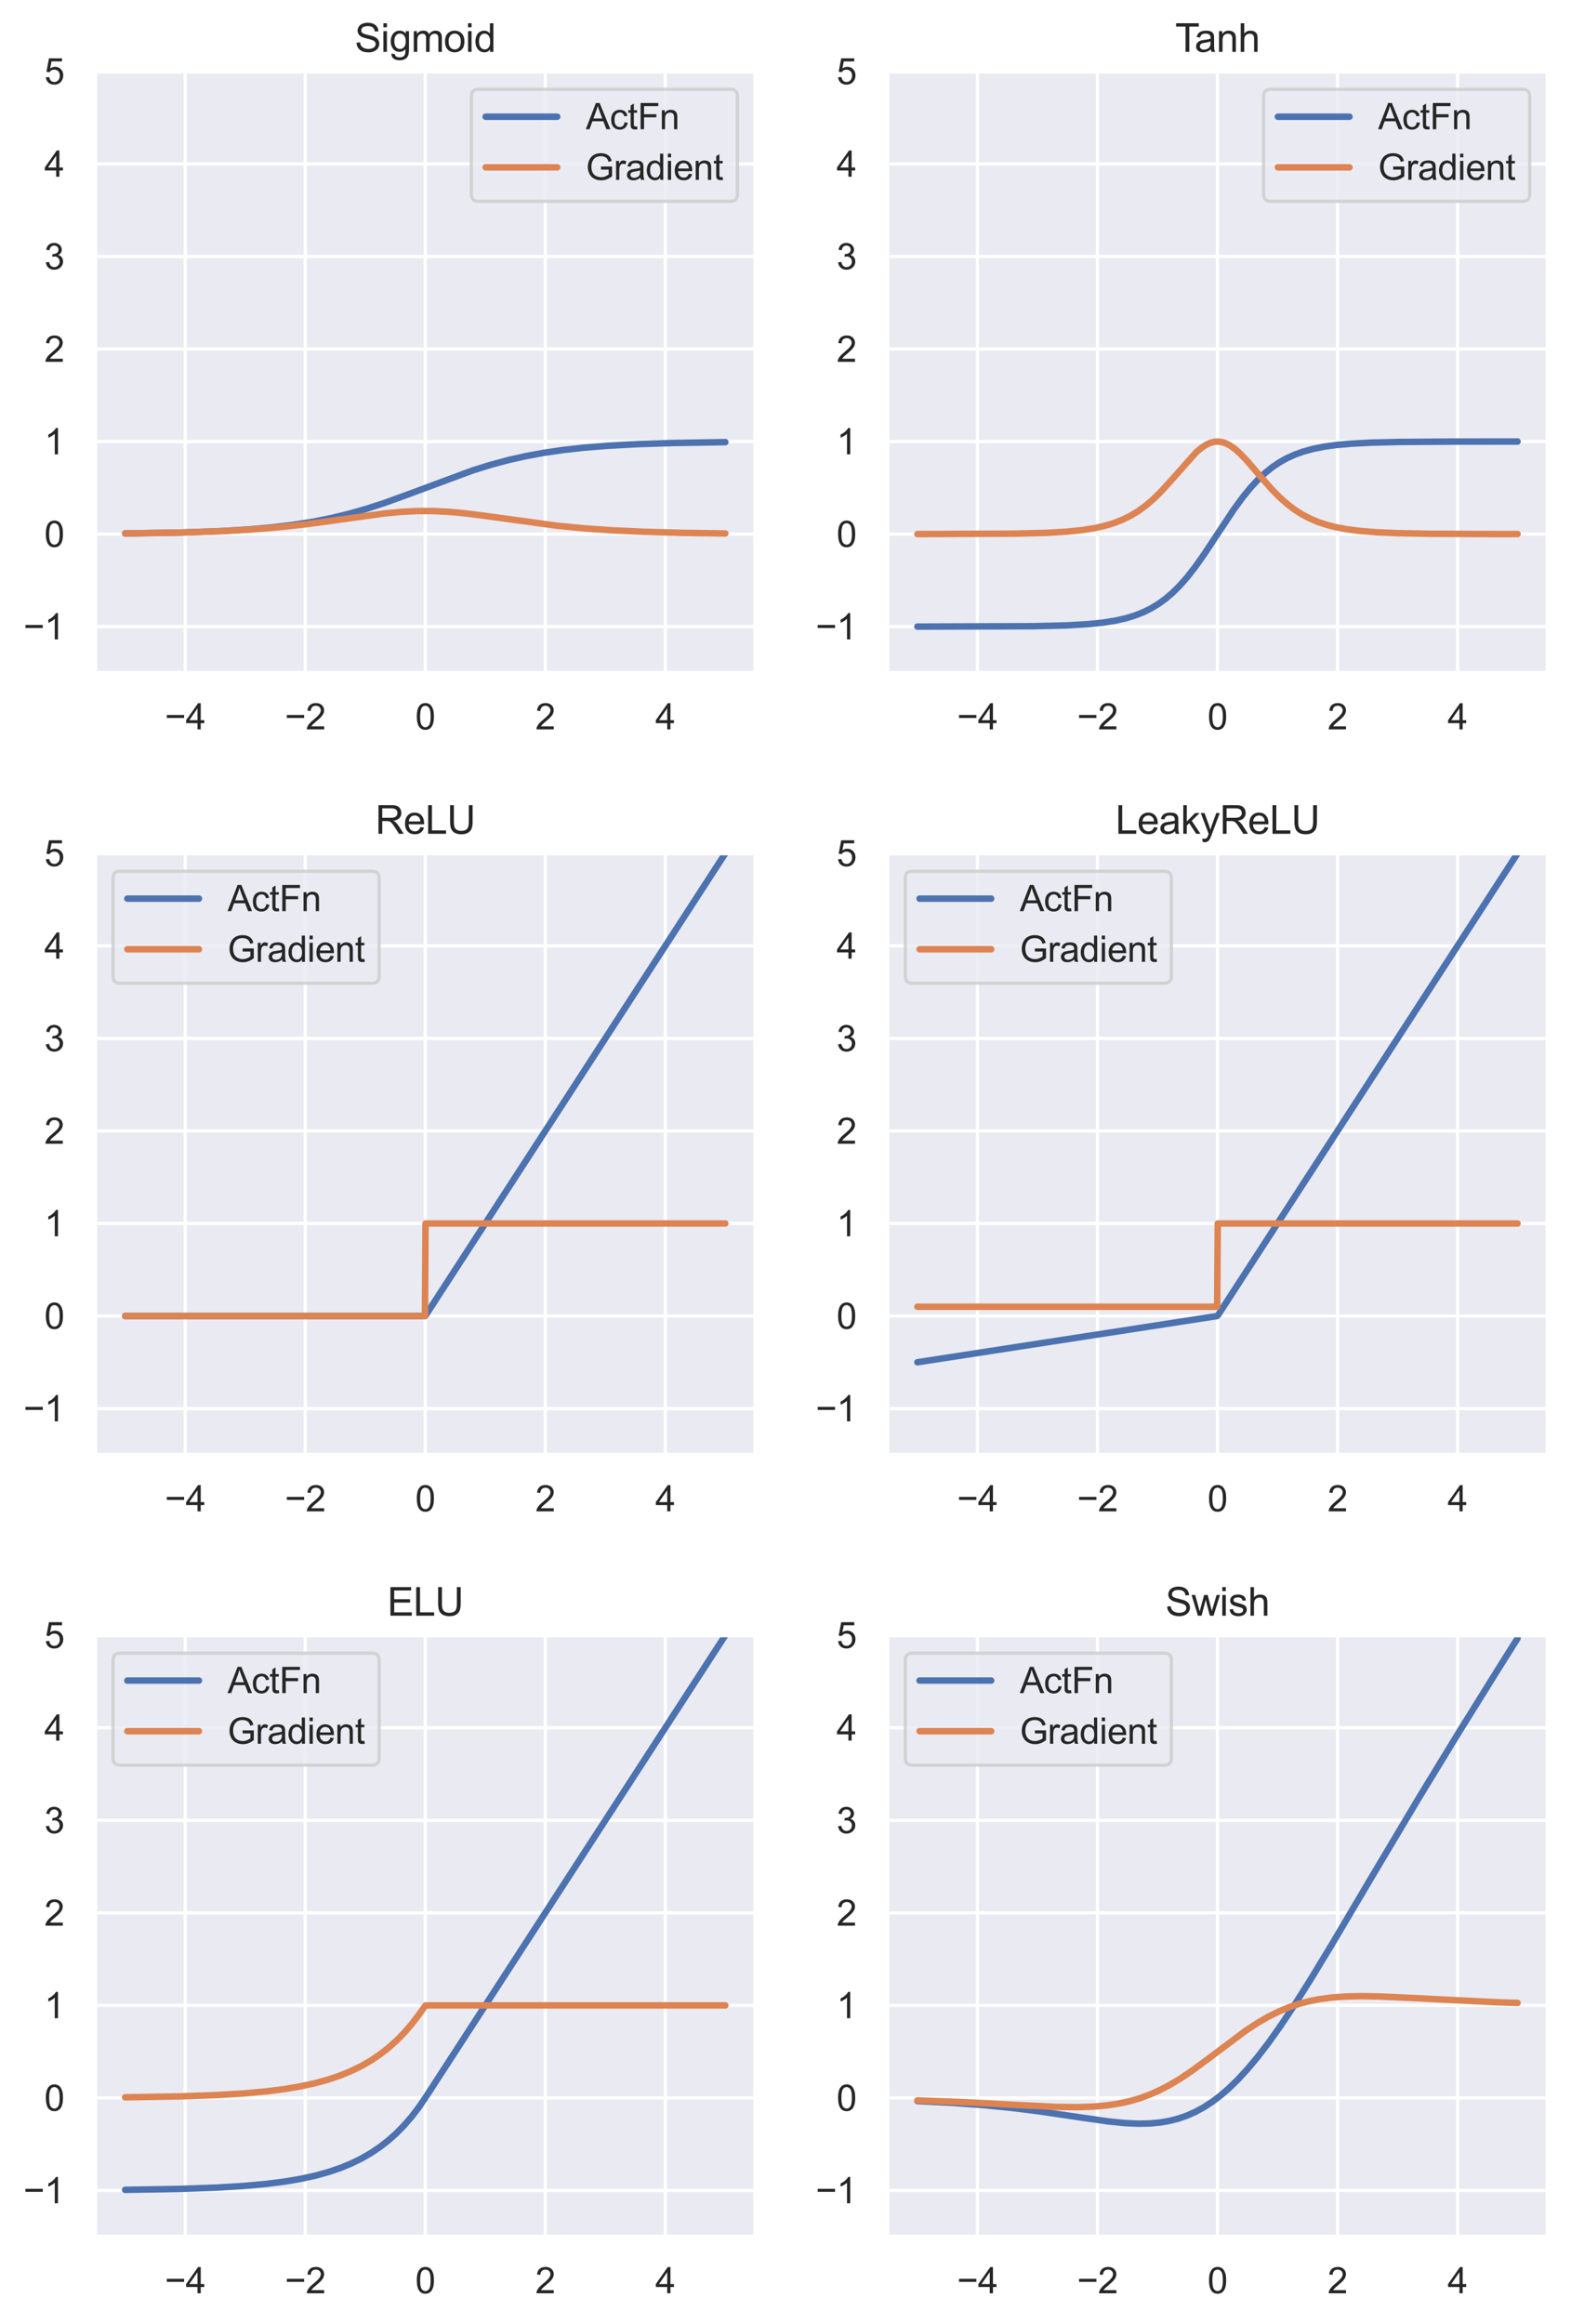 <?xml version="1.0" encoding="utf-8" standalone="no"?>
<!DOCTYPE svg PUBLIC "-//W3C//DTD SVG 1.1//EN"
  "http://www.w3.org/Graphics/SVG/1.1/DTD/svg11.dtd">
<svg xmlns:xlink="http://www.w3.org/1999/xlink" width="482.842pt" height="713.975pt" viewBox="0 0 482.842 713.975" xmlns="http://www.w3.org/2000/svg" version="1.1">
 <defs>
  <style type="text/css">*{stroke-linejoin: round; stroke-linecap: butt}</style>
 </defs>
 <g id="figure_1">
  <g id="patch_1">
   <path d="M 0 713.975 
L 482.842 713.975 
L 482.842 0 
L 0 0 
z
" style="fill: #ffffff"/>
  </g>
  <g id="axes_1">
   <g id="patch_2">
    <path d="M 29.242 206.736 
L 232.151 206.736 
L 232.151 21.936 
L 29.242 21.936 
z
" style="fill: #eaeaf2"/>
   </g>
   <g id="matplotlib.axis_1">
    <g id="xtick_1">
     <g id="line2d_1">
      <path d="M 56.911 206.736 
L 56.911 21.936 
" clip-path="url(#pc34911914d)" style="fill: none; stroke: #ffffff; stroke-linecap: round"/>
     </g>
     <g id="text_1">
      <!-- −4 -->
      <g style="fill: #262626" transform="translate(50.64 224.109) scale(0.11 -0.11)">
       <defs>
        <path id="ArialMT-2212" d="M 3381 1997 
L 356 1997 
L 356 2522 
L 3381 2522 
L 3381 1997 
z
" transform="scale(0.016)"/>
        <path id="ArialMT-34" d="M 2069 0 
L 2069 1097 
L 81 1097 
L 81 1613 
L 2172 4581 
L 2631 4581 
L 2631 1613 
L 3250 1613 
L 3250 1097 
L 2631 1097 
L 2631 0 
L 2069 0 
z
M 2069 1613 
L 2069 3678 
L 634 1613 
L 2069 1613 
z
" transform="scale(0.016)"/>
       </defs>
       <use xlink:href="#ArialMT-2212"/>
       <use xlink:href="#ArialMT-34" transform="translate(58.398 0)"/>
      </g>
     </g>
    </g>
    <g id="xtick_2">
     <g id="line2d_2">
      <path d="M 93.804 206.736 
L 93.804 21.936 
" clip-path="url(#pc34911914d)" style="fill: none; stroke: #ffffff; stroke-linecap: round"/>
     </g>
     <g id="text_2">
      <!-- −2 -->
      <g style="fill: #262626" transform="translate(87.533 224.109) scale(0.11 -0.11)">
       <defs>
        <path id="ArialMT-32" d="M 3222 541 
L 3222 0 
L 194 0 
Q 188 203 259 391 
Q 375 700 629 1000 
Q 884 1300 1366 1694 
Q 2113 2306 2375 2664 
Q 2638 3022 2638 3341 
Q 2638 3675 2398 3904 
Q 2159 4134 1775 4134 
Q 1369 4134 1125 3890 
Q 881 3647 878 3216 
L 300 3275 
Q 359 3922 746 4261 
Q 1134 4600 1788 4600 
Q 2447 4600 2831 4234 
Q 3216 3869 3216 3328 
Q 3216 3053 3103 2787 
Q 2991 2522 2730 2228 
Q 2469 1934 1863 1422 
Q 1356 997 1212 845 
Q 1069 694 975 541 
L 3222 541 
z
" transform="scale(0.016)"/>
       </defs>
       <use xlink:href="#ArialMT-2212"/>
       <use xlink:href="#ArialMT-32" transform="translate(58.398 0)"/>
      </g>
     </g>
    </g>
    <g id="xtick_3">
     <g id="line2d_3">
      <path d="M 130.696 206.736 
L 130.696 21.936 
" clip-path="url(#pc34911914d)" style="fill: none; stroke: #ffffff; stroke-linecap: round"/>
     </g>
     <g id="text_3">
      <!-- 0 -->
      <g style="fill: #262626" transform="translate(127.638 224.109) scale(0.11 -0.11)">
       <defs>
        <path id="ArialMT-30" d="M 266 2259 
Q 266 3072 433 3567 
Q 600 4063 929 4331 
Q 1259 4600 1759 4600 
Q 2128 4600 2406 4451 
Q 2684 4303 2865 4023 
Q 3047 3744 3150 3342 
Q 3253 2941 3253 2259 
Q 3253 1453 3087 958 
Q 2922 463 2592 192 
Q 2263 -78 1759 -78 
Q 1097 -78 719 397 
Q 266 969 266 2259 
z
M 844 2259 
Q 844 1131 1108 757 
Q 1372 384 1759 384 
Q 2147 384 2411 759 
Q 2675 1134 2675 2259 
Q 2675 3391 2411 3762 
Q 2147 4134 1753 4134 
Q 1366 4134 1134 3806 
Q 844 3388 844 2259 
z
" transform="scale(0.016)"/>
       </defs>
       <use xlink:href="#ArialMT-30"/>
      </g>
     </g>
    </g>
    <g id="xtick_4">
     <g id="line2d_4">
      <path d="M 167.589 206.736 
L 167.589 21.936 
" clip-path="url(#pc34911914d)" style="fill: none; stroke: #ffffff; stroke-linecap: round"/>
     </g>
     <g id="text_4">
      <!-- 2 -->
      <g style="fill: #262626" transform="translate(164.53 224.109) scale(0.11 -0.11)">
       <use xlink:href="#ArialMT-32"/>
      </g>
     </g>
    </g>
    <g id="xtick_5">
     <g id="line2d_5">
      <path d="M 204.481 206.736 
L 204.481 21.936 
" clip-path="url(#pc34911914d)" style="fill: none; stroke: #ffffff; stroke-linecap: round"/>
     </g>
     <g id="text_5">
      <!-- 4 -->
      <g style="fill: #262626" transform="translate(201.423 224.109) scale(0.11 -0.11)">
       <use xlink:href="#ArialMT-34"/>
      </g>
     </g>
    </g>
   </g>
   <g id="matplotlib.axis_2">
    <g id="ytick_1">
     <g id="line2d_6">
      <path d="M 29.242 192.52 
L 232.151 192.52 
" clip-path="url(#pc34911914d)" style="fill: none; stroke: #ffffff; stroke-linecap: round"/>
     </g>
     <g id="text_6">
      <!-- −1 -->
      <g style="fill: #262626" transform="translate(7.2 196.457) scale(0.11 -0.11)">
       <defs>
        <path id="ArialMT-31" d="M 2384 0 
L 1822 0 
L 1822 3584 
Q 1619 3391 1289 3197 
Q 959 3003 697 2906 
L 697 3450 
Q 1169 3672 1522 3987 
Q 1875 4303 2022 4600 
L 2384 4600 
L 2384 0 
z
" transform="scale(0.016)"/>
       </defs>
       <use xlink:href="#ArialMT-2212"/>
       <use xlink:href="#ArialMT-31" transform="translate(58.398 0)"/>
      </g>
     </g>
    </g>
    <g id="ytick_2">
     <g id="line2d_7">
      <path d="M 29.242 164.089 
L 232.151 164.089 
" clip-path="url(#pc34911914d)" style="fill: none; stroke: #ffffff; stroke-linecap: round"/>
     </g>
     <g id="text_7">
      <!-- 0 -->
      <g style="fill: #262626" transform="translate(13.625 168.026) scale(0.11 -0.11)">
       <use xlink:href="#ArialMT-30"/>
      </g>
     </g>
    </g>
    <g id="ytick_3">
     <g id="line2d_8">
      <path d="M 29.242 135.659 
L 232.151 135.659 
" clip-path="url(#pc34911914d)" style="fill: none; stroke: #ffffff; stroke-linecap: round"/>
     </g>
     <g id="text_8">
      <!-- 1 -->
      <g style="fill: #262626" transform="translate(13.625 139.595) scale(0.11 -0.11)">
       <use xlink:href="#ArialMT-31"/>
      </g>
     </g>
    </g>
    <g id="ytick_4">
     <g id="line2d_9">
      <path d="M 29.242 107.228 
L 232.151 107.228 
" clip-path="url(#pc34911914d)" style="fill: none; stroke: #ffffff; stroke-linecap: round"/>
     </g>
     <g id="text_9">
      <!-- 2 -->
      <g style="fill: #262626" transform="translate(13.625 111.165) scale(0.11 -0.11)">
       <use xlink:href="#ArialMT-32"/>
      </g>
     </g>
    </g>
    <g id="ytick_5">
     <g id="line2d_10">
      <path d="M 29.242 78.797 
L 232.151 78.797 
" clip-path="url(#pc34911914d)" style="fill: none; stroke: #ffffff; stroke-linecap: round"/>
     </g>
     <g id="text_10">
      <!-- 3 -->
      <g style="fill: #262626" transform="translate(13.625 82.734) scale(0.11 -0.11)">
       <defs>
        <path id="ArialMT-33" d="M 269 1209 
L 831 1284 
Q 928 806 1161 595 
Q 1394 384 1728 384 
Q 2125 384 2398 659 
Q 2672 934 2672 1341 
Q 2672 1728 2419 1979 
Q 2166 2231 1775 2231 
Q 1616 2231 1378 2169 
L 1441 2663 
Q 1497 2656 1531 2656 
Q 1891 2656 2178 2843 
Q 2466 3031 2466 3422 
Q 2466 3731 2256 3934 
Q 2047 4138 1716 4138 
Q 1388 4138 1169 3931 
Q 950 3725 888 3313 
L 325 3413 
Q 428 3978 793 4289 
Q 1159 4600 1703 4600 
Q 2078 4600 2393 4439 
Q 2709 4278 2876 4000 
Q 3044 3722 3044 3409 
Q 3044 3113 2884 2869 
Q 2725 2625 2413 2481 
Q 2819 2388 3044 2092 
Q 3269 1797 3269 1353 
Q 3269 753 2831 336 
Q 2394 -81 1725 -81 
Q 1122 -81 723 278 
Q 325 638 269 1209 
z
" transform="scale(0.016)"/>
       </defs>
       <use xlink:href="#ArialMT-33"/>
      </g>
     </g>
    </g>
    <g id="ytick_6">
     <g id="line2d_11">
      <path d="M 29.242 50.366 
L 232.151 50.366 
" clip-path="url(#pc34911914d)" style="fill: none; stroke: #ffffff; stroke-linecap: round"/>
     </g>
     <g id="text_11">
      <!-- 4 -->
      <g style="fill: #262626" transform="translate(13.625 54.303) scale(0.11 -0.11)">
       <use xlink:href="#ArialMT-34"/>
      </g>
     </g>
    </g>
    <g id="ytick_7">
     <g id="line2d_12">
      <path d="M 29.242 21.936 
L 232.151 21.936 
" clip-path="url(#pc34911914d)" style="fill: none; stroke: #ffffff; stroke-linecap: round"/>
     </g>
     <g id="text_12">
      <!-- 5 -->
      <g style="fill: #262626" transform="translate(13.625 25.872) scale(0.11 -0.11)">
       <defs>
        <path id="ArialMT-35" d="M 266 1200 
L 856 1250 
Q 922 819 1161 601 
Q 1400 384 1738 384 
Q 2144 384 2425 690 
Q 2706 997 2706 1503 
Q 2706 1984 2436 2262 
Q 2166 2541 1728 2541 
Q 1456 2541 1237 2417 
Q 1019 2294 894 2097 
L 366 2166 
L 809 4519 
L 3088 4519 
L 3088 3981 
L 1259 3981 
L 1013 2750 
Q 1425 3038 1878 3038 
Q 2478 3038 2890 2622 
Q 3303 2206 3303 1553 
Q 3303 931 2941 478 
Q 2500 -78 1738 -78 
Q 1113 -78 717 272 
Q 322 622 266 1200 
z
" transform="scale(0.016)"/>
       </defs>
       <use xlink:href="#ArialMT-35"/>
      </g>
     </g>
    </g>
   </g>
   <g id="line2d_13">
    <path d="M 38.465 163.899 
L 55.637 163.612 
L 67.27 163.205 
L 76.318 162.673 
L 83.888 162.006 
L 90.351 161.221 
L 96.26 160.282 
L 101.799 159.179 
L 107.154 157.886 
L 112.508 156.365 
L 118.233 154.502 
L 125.065 152.027 
L 145.191 144.56 
L 150.915 142.78 
L 156.27 141.344 
L 161.625 140.138 
L 167.164 139.117 
L 173.073 138.256 
L 179.536 137.539 
L 186.921 136.947 
L 195.784 136.469 
L 206.863 136.109 
L 221.82 135.861 
L 222.928 135.849 
L 222.928 135.849 
" clip-path="url(#pc34911914d)" style="fill: none; stroke: #4c72b0; stroke-width: 2; stroke-linecap: round"/>
   </g>
   <g id="line2d_14">
    <path d="M 38.465 163.9 
L 55.822 163.615 
L 67.824 163.208 
L 77.425 162.669 
L 85.919 161.971 
L 94.044 161.075 
L 103.091 159.84 
L 118.233 157.735 
L 123.772 157.226 
L 128.573 157.005 
L 133.189 157.014 
L 137.99 157.252 
L 143.16 157.735 
L 149.807 158.593 
L 171.226 161.531 
L 179.351 162.318 
L 187.845 162.915 
L 197.631 163.373 
L 209.818 163.71 
L 222.928 163.9 
L 222.928 163.9 
" clip-path="url(#pc34911914d)" style="fill: none; stroke: #dd8452; stroke-width: 2; stroke-linecap: round"/>
   </g>
   <g id="patch_3">
    <path d="M 29.242 206.736 
L 29.242 21.936 
" style="fill: none; stroke: #ffffff; stroke-width: 1.25; stroke-linejoin: miter; stroke-linecap: square"/>
   </g>
   <g id="patch_4">
    <path d="M 232.151 206.736 
L 232.151 21.936 
" style="fill: none; stroke: #ffffff; stroke-width: 1.25; stroke-linejoin: miter; stroke-linecap: square"/>
   </g>
   <g id="patch_5">
    <path d="M 29.242 206.736 
L 232.151 206.736 
" style="fill: none; stroke: #ffffff; stroke-width: 1.25; stroke-linejoin: miter; stroke-linecap: square"/>
   </g>
   <g id="patch_6">
    <path d="M 29.242 21.936 
L 232.151 21.936 
" style="fill: none; stroke: #ffffff; stroke-width: 1.25; stroke-linejoin: miter; stroke-linecap: square"/>
   </g>
   <g id="text_13">
    <!-- Sigmoid -->
    <g style="fill: #262626" transform="translate(109.02 15.936) scale(0.12 -0.12)">
     <defs>
      <path id="ArialMT-53" d="M 288 1472 
L 859 1522 
Q 900 1178 1048 958 
Q 1197 738 1509 602 
Q 1822 466 2213 466 
Q 2559 466 2825 569 
Q 3091 672 3220 851 
Q 3350 1031 3350 1244 
Q 3350 1459 3225 1620 
Q 3100 1781 2813 1891 
Q 2628 1963 1997 2114 
Q 1366 2266 1113 2400 
Q 784 2572 623 2826 
Q 463 3081 463 3397 
Q 463 3744 659 4045 
Q 856 4347 1234 4503 
Q 1613 4659 2075 4659 
Q 2584 4659 2973 4495 
Q 3363 4331 3572 4012 
Q 3781 3694 3797 3291 
L 3216 3247 
Q 3169 3681 2898 3903 
Q 2628 4125 2100 4125 
Q 1550 4125 1298 3923 
Q 1047 3722 1047 3438 
Q 1047 3191 1225 3031 
Q 1400 2872 2139 2705 
Q 2878 2538 3153 2413 
Q 3553 2228 3743 1945 
Q 3934 1663 3934 1294 
Q 3934 928 3725 604 
Q 3516 281 3123 101 
Q 2731 -78 2241 -78 
Q 1619 -78 1198 103 
Q 778 284 539 648 
Q 300 1013 288 1472 
z
" transform="scale(0.016)"/>
      <path id="ArialMT-69" d="M 425 3934 
L 425 4581 
L 988 4581 
L 988 3934 
L 425 3934 
z
M 425 0 
L 425 3319 
L 988 3319 
L 988 0 
L 425 0 
z
" transform="scale(0.016)"/>
      <path id="ArialMT-67" d="M 319 -275 
L 866 -356 
Q 900 -609 1056 -725 
Q 1266 -881 1628 -881 
Q 2019 -881 2231 -725 
Q 2444 -569 2519 -288 
Q 2563 -116 2559 434 
Q 2191 0 1641 0 
Q 956 0 581 494 
Q 206 988 206 1678 
Q 206 2153 378 2554 
Q 550 2956 876 3175 
Q 1203 3394 1644 3394 
Q 2231 3394 2613 2919 
L 2613 3319 
L 3131 3319 
L 3131 450 
Q 3131 -325 2973 -648 
Q 2816 -972 2473 -1159 
Q 2131 -1347 1631 -1347 
Q 1038 -1347 672 -1080 
Q 306 -813 319 -275 
z
M 784 1719 
Q 784 1066 1043 766 
Q 1303 466 1694 466 
Q 2081 466 2343 764 
Q 2606 1063 2606 1700 
Q 2606 2309 2336 2618 
Q 2066 2928 1684 2928 
Q 1309 2928 1046 2623 
Q 784 2319 784 1719 
z
" transform="scale(0.016)"/>
      <path id="ArialMT-6d" d="M 422 0 
L 422 3319 
L 925 3319 
L 925 2853 
Q 1081 3097 1340 3245 
Q 1600 3394 1931 3394 
Q 2300 3394 2536 3241 
Q 2772 3088 2869 2813 
Q 3263 3394 3894 3394 
Q 4388 3394 4653 3120 
Q 4919 2847 4919 2278 
L 4919 0 
L 4359 0 
L 4359 2091 
Q 4359 2428 4304 2576 
Q 4250 2725 4106 2815 
Q 3963 2906 3769 2906 
Q 3419 2906 3187 2673 
Q 2956 2441 2956 1928 
L 2956 0 
L 2394 0 
L 2394 2156 
Q 2394 2531 2256 2718 
Q 2119 2906 1806 2906 
Q 1569 2906 1367 2781 
Q 1166 2656 1075 2415 
Q 984 2175 984 1722 
L 984 0 
L 422 0 
z
" transform="scale(0.016)"/>
      <path id="ArialMT-6f" d="M 213 1659 
Q 213 2581 725 3025 
Q 1153 3394 1769 3394 
Q 2453 3394 2887 2945 
Q 3322 2497 3322 1706 
Q 3322 1066 3130 698 
Q 2938 331 2570 128 
Q 2203 -75 1769 -75 
Q 1072 -75 642 372 
Q 213 819 213 1659 
z
M 791 1659 
Q 791 1022 1069 705 
Q 1347 388 1769 388 
Q 2188 388 2466 706 
Q 2744 1025 2744 1678 
Q 2744 2294 2464 2611 
Q 2184 2928 1769 2928 
Q 1347 2928 1069 2612 
Q 791 2297 791 1659 
z
" transform="scale(0.016)"/>
      <path id="ArialMT-64" d="M 2575 0 
L 2575 419 
Q 2259 -75 1647 -75 
Q 1250 -75 917 144 
Q 584 363 401 755 
Q 219 1147 219 1656 
Q 219 2153 384 2558 
Q 550 2963 881 3178 
Q 1213 3394 1622 3394 
Q 1922 3394 2156 3267 
Q 2391 3141 2538 2938 
L 2538 4581 
L 3097 4581 
L 3097 0 
L 2575 0 
z
M 797 1656 
Q 797 1019 1065 703 
Q 1334 388 1700 388 
Q 2069 388 2326 689 
Q 2584 991 2584 1609 
Q 2584 2291 2321 2609 
Q 2059 2928 1675 2928 
Q 1300 2928 1048 2622 
Q 797 2316 797 1656 
z
" transform="scale(0.016)"/>
     </defs>
     <use xlink:href="#ArialMT-53"/>
     <use xlink:href="#ArialMT-69" transform="translate(66.699 0)"/>
     <use xlink:href="#ArialMT-67" transform="translate(88.916 0)"/>
     <use xlink:href="#ArialMT-6d" transform="translate(144.531 0)"/>
     <use xlink:href="#ArialMT-6f" transform="translate(227.832 0)"/>
     <use xlink:href="#ArialMT-69" transform="translate(283.447 0)"/>
     <use xlink:href="#ArialMT-64" transform="translate(305.664 0)"/>
    </g>
   </g>
   <g id="legend_1">
    <g id="patch_7">
     <path d="M 147.064 61.855 
L 224.451 61.855 
Q 226.651 61.855 226.651 59.655 
L 226.651 29.636 
Q 226.651 27.436 224.451 27.436 
L 147.064 27.436 
Q 144.864 27.436 144.864 29.636 
L 144.864 59.655 
Q 144.864 61.855 147.064 61.855 
z
" style="fill: #eaeaf2; opacity: 0.8; stroke: #cccccc; stroke-linejoin: miter"/>
    </g>
    <g id="line2d_15">
     <path d="M 149.264 35.859 
L 160.264 35.859 
L 171.264 35.859 
" style="fill: none; stroke: #4c72b0; stroke-width: 2; stroke-linecap: round"/>
    </g>
    <g id="text_14">
     <!-- ActFn -->
     <g style="fill: #262626" transform="translate(180.064 39.709) scale(0.11 -0.11)">
      <defs>
       <path id="ArialMT-41" d="M -9 0 
L 1750 4581 
L 2403 4581 
L 4278 0 
L 3588 0 
L 3053 1388 
L 1138 1388 
L 634 0 
L -9 0 
z
M 1313 1881 
L 2866 1881 
L 2388 3150 
Q 2169 3728 2063 4100 
Q 1975 3659 1816 3225 
L 1313 1881 
z
" transform="scale(0.016)"/>
       <path id="ArialMT-63" d="M 2588 1216 
L 3141 1144 
Q 3050 572 2676 248 
Q 2303 -75 1759 -75 
Q 1078 -75 664 370 
Q 250 816 250 1647 
Q 250 2184 428 2587 
Q 606 2991 970 3192 
Q 1334 3394 1763 3394 
Q 2303 3394 2647 3120 
Q 2991 2847 3088 2344 
L 2541 2259 
Q 2463 2594 2264 2762 
Q 2066 2931 1784 2931 
Q 1359 2931 1093 2626 
Q 828 2322 828 1663 
Q 828 994 1084 691 
Q 1341 388 1753 388 
Q 2084 388 2306 591 
Q 2528 794 2588 1216 
z
" transform="scale(0.016)"/>
       <path id="ArialMT-74" d="M 1650 503 
L 1731 6 
Q 1494 -44 1306 -44 
Q 1000 -44 831 53 
Q 663 150 594 308 
Q 525 466 525 972 
L 525 2881 
L 113 2881 
L 113 3319 
L 525 3319 
L 525 4141 
L 1084 4478 
L 1084 3319 
L 1650 3319 
L 1650 2881 
L 1084 2881 
L 1084 941 
Q 1084 700 1114 631 
Q 1144 563 1211 522 
Q 1278 481 1403 481 
Q 1497 481 1650 503 
z
" transform="scale(0.016)"/>
       <path id="ArialMT-46" d="M 525 0 
L 525 4581 
L 3616 4581 
L 3616 4041 
L 1131 4041 
L 1131 2622 
L 3281 2622 
L 3281 2081 
L 1131 2081 
L 1131 0 
L 525 0 
z
" transform="scale(0.016)"/>
       <path id="ArialMT-6e" d="M 422 0 
L 422 3319 
L 928 3319 
L 928 2847 
Q 1294 3394 1984 3394 
Q 2284 3394 2536 3286 
Q 2788 3178 2913 3003 
Q 3038 2828 3088 2588 
Q 3119 2431 3119 2041 
L 3119 0 
L 2556 0 
L 2556 2019 
Q 2556 2363 2490 2533 
Q 2425 2703 2258 2804 
Q 2091 2906 1866 2906 
Q 1506 2906 1245 2678 
Q 984 2450 984 1813 
L 984 0 
L 422 0 
z
" transform="scale(0.016)"/>
      </defs>
      <use xlink:href="#ArialMT-41"/>
      <use xlink:href="#ArialMT-63" transform="translate(66.699 0)"/>
      <use xlink:href="#ArialMT-74" transform="translate(116.699 0)"/>
      <use xlink:href="#ArialMT-46" transform="translate(144.482 0)"/>
      <use xlink:href="#ArialMT-6e" transform="translate(205.566 0)"/>
     </g>
    </g>
    <g id="line2d_16">
     <path d="M 149.264 51.419 
L 160.264 51.419 
L 171.264 51.419 
" style="fill: none; stroke: #dd8452; stroke-width: 2; stroke-linecap: round"/>
    </g>
    <g id="text_15">
     <!-- Gradient -->
     <g style="fill: #262626" transform="translate(180.064 55.269) scale(0.11 -0.11)">
      <defs>
       <path id="ArialMT-47" d="M 2638 1797 
L 2638 2334 
L 4578 2338 
L 4578 638 
Q 4131 281 3656 101 
Q 3181 -78 2681 -78 
Q 2006 -78 1454 211 
Q 903 500 622 1047 
Q 341 1594 341 2269 
Q 341 2938 620 3517 
Q 900 4097 1425 4378 
Q 1950 4659 2634 4659 
Q 3131 4659 3532 4498 
Q 3934 4338 4162 4050 
Q 4391 3763 4509 3300 
L 3963 3150 
Q 3859 3500 3706 3700 
Q 3553 3900 3268 4020 
Q 2984 4141 2638 4141 
Q 2222 4141 1919 4014 
Q 1616 3888 1430 3681 
Q 1244 3475 1141 3228 
Q 966 2803 966 2306 
Q 966 1694 1177 1281 
Q 1388 869 1791 669 
Q 2194 469 2647 469 
Q 3041 469 3416 620 
Q 3791 772 3984 944 
L 3984 1797 
L 2638 1797 
z
" transform="scale(0.016)"/>
       <path id="ArialMT-72" d="M 416 0 
L 416 3319 
L 922 3319 
L 922 2816 
Q 1116 3169 1280 3281 
Q 1444 3394 1641 3394 
Q 1925 3394 2219 3213 
L 2025 2691 
Q 1819 2813 1613 2813 
Q 1428 2813 1281 2702 
Q 1134 2591 1072 2394 
Q 978 2094 978 1738 
L 978 0 
L 416 0 
z
" transform="scale(0.016)"/>
       <path id="ArialMT-61" d="M 2588 409 
Q 2275 144 1986 34 
Q 1697 -75 1366 -75 
Q 819 -75 525 192 
Q 231 459 231 875 
Q 231 1119 342 1320 
Q 453 1522 633 1644 
Q 813 1766 1038 1828 
Q 1203 1872 1538 1913 
Q 2219 1994 2541 2106 
Q 2544 2222 2544 2253 
Q 2544 2597 2384 2738 
Q 2169 2928 1744 2928 
Q 1347 2928 1158 2789 
Q 969 2650 878 2297 
L 328 2372 
Q 403 2725 575 2942 
Q 747 3159 1072 3276 
Q 1397 3394 1825 3394 
Q 2250 3394 2515 3294 
Q 2781 3194 2906 3042 
Q 3031 2891 3081 2659 
Q 3109 2516 3109 2141 
L 3109 1391 
Q 3109 606 3145 398 
Q 3181 191 3288 0 
L 2700 0 
Q 2613 175 2588 409 
z
M 2541 1666 
Q 2234 1541 1622 1453 
Q 1275 1403 1131 1340 
Q 988 1278 909 1158 
Q 831 1038 831 891 
Q 831 666 1001 516 
Q 1172 366 1500 366 
Q 1825 366 2078 508 
Q 2331 650 2450 897 
Q 2541 1088 2541 1459 
L 2541 1666 
z
" transform="scale(0.016)"/>
       <path id="ArialMT-65" d="M 2694 1069 
L 3275 997 
Q 3138 488 2766 206 
Q 2394 -75 1816 -75 
Q 1088 -75 661 373 
Q 234 822 234 1631 
Q 234 2469 665 2931 
Q 1097 3394 1784 3394 
Q 2450 3394 2872 2941 
Q 3294 2488 3294 1666 
Q 3294 1616 3291 1516 
L 816 1516 
Q 847 969 1125 678 
Q 1403 388 1819 388 
Q 2128 388 2347 550 
Q 2566 713 2694 1069 
z
M 847 1978 
L 2700 1978 
Q 2663 2397 2488 2606 
Q 2219 2931 1791 2931 
Q 1403 2931 1139 2672 
Q 875 2413 847 1978 
z
" transform="scale(0.016)"/>
      </defs>
      <use xlink:href="#ArialMT-47"/>
      <use xlink:href="#ArialMT-72" transform="translate(77.783 0)"/>
      <use xlink:href="#ArialMT-61" transform="translate(111.084 0)"/>
      <use xlink:href="#ArialMT-64" transform="translate(166.699 0)"/>
      <use xlink:href="#ArialMT-69" transform="translate(222.314 0)"/>
      <use xlink:href="#ArialMT-65" transform="translate(244.531 0)"/>
      <use xlink:href="#ArialMT-6e" transform="translate(300.146 0)"/>
      <use xlink:href="#ArialMT-74" transform="translate(355.762 0)"/>
     </g>
    </g>
   </g>
  </g>
  <g id="axes_2">
   <g id="patch_8">
    <path d="M 272.733 206.736 
L 475.642 206.736 
L 475.642 21.936 
L 272.733 21.936 
z
" style="fill: #eaeaf2"/>
   </g>
   <g id="matplotlib.axis_3">
    <g id="xtick_6">
     <g id="line2d_17">
      <path d="M 300.402 206.736 
L 300.402 21.936 
" clip-path="url(#p51f76c704c)" style="fill: none; stroke: #ffffff; stroke-linecap: round"/>
     </g>
     <g id="text_16">
      <!-- −4 -->
      <g style="fill: #262626" transform="translate(294.131 224.109) scale(0.11 -0.11)">
       <use xlink:href="#ArialMT-2212"/>
       <use xlink:href="#ArialMT-34" transform="translate(58.398 0)"/>
      </g>
     </g>
    </g>
    <g id="xtick_7">
     <g id="line2d_18">
      <path d="M 337.295 206.736 
L 337.295 21.936 
" clip-path="url(#p51f76c704c)" style="fill: none; stroke: #ffffff; stroke-linecap: round"/>
     </g>
     <g id="text_17">
      <!-- −2 -->
      <g style="fill: #262626" transform="translate(331.024 224.109) scale(0.11 -0.11)">
       <use xlink:href="#ArialMT-2212"/>
       <use xlink:href="#ArialMT-32" transform="translate(58.398 0)"/>
      </g>
     </g>
    </g>
    <g id="xtick_8">
     <g id="line2d_19">
      <path d="M 374.187 206.736 
L 374.187 21.936 
" clip-path="url(#p51f76c704c)" style="fill: none; stroke: #ffffff; stroke-linecap: round"/>
     </g>
     <g id="text_18">
      <!-- 0 -->
      <g style="fill: #262626" transform="translate(371.129 224.109) scale(0.11 -0.11)">
       <use xlink:href="#ArialMT-30"/>
      </g>
     </g>
    </g>
    <g id="xtick_9">
     <g id="line2d_20">
      <path d="M 411.08 206.736 
L 411.08 21.936 
" clip-path="url(#p51f76c704c)" style="fill: none; stroke: #ffffff; stroke-linecap: round"/>
     </g>
     <g id="text_19">
      <!-- 2 -->
      <g style="fill: #262626" transform="translate(408.021 224.109) scale(0.11 -0.11)">
       <use xlink:href="#ArialMT-32"/>
      </g>
     </g>
    </g>
    <g id="xtick_10">
     <g id="line2d_21">
      <path d="M 447.972 206.736 
L 447.972 21.936 
" clip-path="url(#p51f76c704c)" style="fill: none; stroke: #ffffff; stroke-linecap: round"/>
     </g>
     <g id="text_20">
      <!-- 4 -->
      <g style="fill: #262626" transform="translate(444.914 224.109) scale(0.11 -0.11)">
       <use xlink:href="#ArialMT-34"/>
      </g>
     </g>
    </g>
   </g>
   <g id="matplotlib.axis_4">
    <g id="ytick_8">
     <g id="line2d_22">
      <path d="M 272.733 192.52 
L 475.642 192.52 
" clip-path="url(#p51f76c704c)" style="fill: none; stroke: #ffffff; stroke-linecap: round"/>
     </g>
     <g id="text_21">
      <!-- −1 -->
      <g style="fill: #262626" transform="translate(250.691 196.457) scale(0.11 -0.11)">
       <use xlink:href="#ArialMT-2212"/>
       <use xlink:href="#ArialMT-31" transform="translate(58.398 0)"/>
      </g>
     </g>
    </g>
    <g id="ytick_9">
     <g id="line2d_23">
      <path d="M 272.733 164.089 
L 475.642 164.089 
" clip-path="url(#p51f76c704c)" style="fill: none; stroke: #ffffff; stroke-linecap: round"/>
     </g>
     <g id="text_22">
      <!-- 0 -->
      <g style="fill: #262626" transform="translate(257.116 168.026) scale(0.11 -0.11)">
       <use xlink:href="#ArialMT-30"/>
      </g>
     </g>
    </g>
    <g id="ytick_10">
     <g id="line2d_24">
      <path d="M 272.733 135.659 
L 475.642 135.659 
" clip-path="url(#p51f76c704c)" style="fill: none; stroke: #ffffff; stroke-linecap: round"/>
     </g>
     <g id="text_23">
      <!-- 1 -->
      <g style="fill: #262626" transform="translate(257.116 139.595) scale(0.11 -0.11)">
       <use xlink:href="#ArialMT-31"/>
      </g>
     </g>
    </g>
    <g id="ytick_11">
     <g id="line2d_25">
      <path d="M 272.733 107.228 
L 475.642 107.228 
" clip-path="url(#p51f76c704c)" style="fill: none; stroke: #ffffff; stroke-linecap: round"/>
     </g>
     <g id="text_24">
      <!-- 2 -->
      <g style="fill: #262626" transform="translate(257.116 111.165) scale(0.11 -0.11)">
       <use xlink:href="#ArialMT-32"/>
      </g>
     </g>
    </g>
    <g id="ytick_12">
     <g id="line2d_26">
      <path d="M 272.733 78.797 
L 475.642 78.797 
" clip-path="url(#p51f76c704c)" style="fill: none; stroke: #ffffff; stroke-linecap: round"/>
     </g>
     <g id="text_25">
      <!-- 3 -->
      <g style="fill: #262626" transform="translate(257.116 82.734) scale(0.11 -0.11)">
       <use xlink:href="#ArialMT-33"/>
      </g>
     </g>
    </g>
    <g id="ytick_13">
     <g id="line2d_27">
      <path d="M 272.733 50.366 
L 475.642 50.366 
" clip-path="url(#p51f76c704c)" style="fill: none; stroke: #ffffff; stroke-linecap: round"/>
     </g>
     <g id="text_26">
      <!-- 4 -->
      <g style="fill: #262626" transform="translate(257.116 54.303) scale(0.11 -0.11)">
       <use xlink:href="#ArialMT-34"/>
      </g>
     </g>
    </g>
    <g id="ytick_14">
     <g id="line2d_28">
      <path d="M 272.733 21.936 
L 475.642 21.936 
" clip-path="url(#p51f76c704c)" style="fill: none; stroke: #ffffff; stroke-linecap: round"/>
     </g>
     <g id="text_27">
      <!-- 5 -->
      <g style="fill: #262626" transform="translate(257.116 25.872) scale(0.11 -0.11)">
       <use xlink:href="#ArialMT-35"/>
      </g>
     </g>
    </g>
   </g>
   <g id="line2d_29">
    <path d="M 281.956 192.518 
L 317.593 192.398 
L 327.748 192.153 
L 334.211 191.784 
L 339.012 191.293 
L 342.889 190.672 
L 346.028 189.957 
L 348.798 189.112 
L 351.383 188.096 
L 353.784 186.91 
L 355.999 185.573 
L 358.215 183.97 
L 360.431 182.075 
L 362.647 179.869 
L 364.862 177.351 
L 367.263 174.287 
L 370.033 170.387 
L 374.095 164.232 
L 379.265 156.455 
L 382.035 152.675 
L 384.435 149.741 
L 386.651 147.352 
L 388.867 145.277 
L 391.082 143.507 
L 393.298 142.018 
L 395.514 140.782 
L 397.914 139.692 
L 400.499 138.76 
L 403.454 137.944 
L 406.777 137.272 
L 410.655 136.729 
L 415.271 136.312 
L 421.365 135.998 
L 430.043 135.792 
L 445.369 135.684 
L 466.419 135.661 
L 466.419 135.661 
" clip-path="url(#p51f76c704c)" style="fill: none; stroke: #4c72b0; stroke-width: 2; stroke-linecap: round"/>
   </g>
   <g id="line2d_30">
    <path d="M 281.956 164.084 
L 311.869 163.958 
L 321.655 163.71 
L 327.933 163.345 
L 332.734 162.847 
L 336.611 162.219 
L 339.75 161.497 
L 342.52 160.645 
L 345.105 159.621 
L 347.506 158.432 
L 349.721 157.096 
L 351.937 155.507 
L 354.153 153.648 
L 356.553 151.331 
L 359.323 148.317 
L 367.632 138.967 
L 369.294 137.569 
L 370.771 136.612 
L 372.064 136.032 
L 373.356 135.716 
L 374.464 135.665 
L 375.572 135.818 
L 376.68 136.172 
L 377.972 136.823 
L 379.45 137.853 
L 381.111 139.316 
L 383.143 141.432 
L 386.466 145.293 
L 390.713 150.165 
L 393.298 152.793 
L 395.699 154.918 
L 397.914 156.596 
L 400.13 158.013 
L 402.531 159.282 
L 404.931 160.307 
L 407.701 161.238 
L 410.655 161.99 
L 413.979 162.608 
L 418.041 163.127 
L 423.026 163.525 
L 429.674 163.813 
L 439.46 163.994 
L 458.294 164.077 
L 466.419 164.084 
L 466.419 164.084 
" clip-path="url(#p51f76c704c)" style="fill: none; stroke: #dd8452; stroke-width: 2; stroke-linecap: round"/>
   </g>
   <g id="patch_9">
    <path d="M 272.733 206.736 
L 272.733 21.936 
" style="fill: none; stroke: #ffffff; stroke-width: 1.25; stroke-linejoin: miter; stroke-linecap: square"/>
   </g>
   <g id="patch_10">
    <path d="M 475.642 206.736 
L 475.642 21.936 
" style="fill: none; stroke: #ffffff; stroke-width: 1.25; stroke-linejoin: miter; stroke-linecap: square"/>
   </g>
   <g id="patch_11">
    <path d="M 272.733 206.736 
L 475.642 206.736 
" style="fill: none; stroke: #ffffff; stroke-width: 1.25; stroke-linejoin: miter; stroke-linecap: square"/>
   </g>
   <g id="patch_12">
    <path d="M 272.733 21.936 
L 475.642 21.936 
" style="fill: none; stroke: #ffffff; stroke-width: 1.25; stroke-linejoin: miter; stroke-linecap: square"/>
   </g>
   <g id="text_28">
    <!-- Tanh -->
    <g style="fill: #262626" transform="translate(361.18 15.936) scale(0.12 -0.12)">
     <defs>
      <path id="ArialMT-54" d="M 1659 0 
L 1659 4041 
L 150 4041 
L 150 4581 
L 3781 4581 
L 3781 4041 
L 2266 4041 
L 2266 0 
L 1659 0 
z
" transform="scale(0.016)"/>
      <path id="ArialMT-68" d="M 422 0 
L 422 4581 
L 984 4581 
L 984 2938 
Q 1378 3394 1978 3394 
Q 2347 3394 2619 3248 
Q 2891 3103 3008 2847 
Q 3125 2591 3125 2103 
L 3125 0 
L 2563 0 
L 2563 2103 
Q 2563 2525 2380 2717 
Q 2197 2909 1863 2909 
Q 1613 2909 1392 2779 
Q 1172 2650 1078 2428 
Q 984 2206 984 1816 
L 984 0 
L 422 0 
z
" transform="scale(0.016)"/>
     </defs>
     <use xlink:href="#ArialMT-54"/>
     <use xlink:href="#ArialMT-61" transform="translate(49.959 0)"/>
     <use xlink:href="#ArialMT-6e" transform="translate(105.574 0)"/>
     <use xlink:href="#ArialMT-68" transform="translate(161.189 0)"/>
    </g>
   </g>
   <g id="legend_2">
    <g id="patch_13">
     <path d="M 390.555 61.855 
L 467.942 61.855 
Q 470.142 61.855 470.142 59.655 
L 470.142 29.636 
Q 470.142 27.436 467.942 27.436 
L 390.555 27.436 
Q 388.355 27.436 388.355 29.636 
L 388.355 59.655 
Q 388.355 61.855 390.555 61.855 
z
" style="fill: #eaeaf2; opacity: 0.8; stroke: #cccccc; stroke-linejoin: miter"/>
    </g>
    <g id="line2d_31">
     <path d="M 392.755 35.859 
L 403.755 35.859 
L 414.755 35.859 
" style="fill: none; stroke: #4c72b0; stroke-width: 2; stroke-linecap: round"/>
    </g>
    <g id="text_29">
     <!-- ActFn -->
     <g style="fill: #262626" transform="translate(423.555 39.709) scale(0.11 -0.11)">
      <use xlink:href="#ArialMT-41"/>
      <use xlink:href="#ArialMT-63" transform="translate(66.699 0)"/>
      <use xlink:href="#ArialMT-74" transform="translate(116.699 0)"/>
      <use xlink:href="#ArialMT-46" transform="translate(144.482 0)"/>
      <use xlink:href="#ArialMT-6e" transform="translate(205.566 0)"/>
     </g>
    </g>
    <g id="line2d_32">
     <path d="M 392.755 51.419 
L 403.755 51.419 
L 414.755 51.419 
" style="fill: none; stroke: #dd8452; stroke-width: 2; stroke-linecap: round"/>
    </g>
    <g id="text_30">
     <!-- Gradient -->
     <g style="fill: #262626" transform="translate(423.555 55.269) scale(0.11 -0.11)">
      <use xlink:href="#ArialMT-47"/>
      <use xlink:href="#ArialMT-72" transform="translate(77.783 0)"/>
      <use xlink:href="#ArialMT-61" transform="translate(111.084 0)"/>
      <use xlink:href="#ArialMT-64" transform="translate(166.699 0)"/>
      <use xlink:href="#ArialMT-69" transform="translate(222.314 0)"/>
      <use xlink:href="#ArialMT-65" transform="translate(244.531 0)"/>
      <use xlink:href="#ArialMT-6e" transform="translate(300.146 0)"/>
      <use xlink:href="#ArialMT-74" transform="translate(355.762 0)"/>
     </g>
    </g>
   </g>
  </g>
  <g id="axes_3">
   <g id="patch_14">
    <path d="M 29.242 446.976 
L 232.151 446.976 
L 232.151 262.176 
L 29.242 262.176 
z
" style="fill: #eaeaf2"/>
   </g>
   <g id="matplotlib.axis_5">
    <g id="xtick_11">
     <g id="line2d_33">
      <path d="M 56.911 446.976 
L 56.911 262.176 
" clip-path="url(#pf245fa89df)" style="fill: none; stroke: #ffffff; stroke-linecap: round"/>
     </g>
     <g id="text_31">
      <!-- −4 -->
      <g style="fill: #262626" transform="translate(50.64 464.349) scale(0.11 -0.11)">
       <use xlink:href="#ArialMT-2212"/>
       <use xlink:href="#ArialMT-34" transform="translate(58.398 0)"/>
      </g>
     </g>
    </g>
    <g id="xtick_12">
     <g id="line2d_34">
      <path d="M 93.804 446.976 
L 93.804 262.176 
" clip-path="url(#pf245fa89df)" style="fill: none; stroke: #ffffff; stroke-linecap: round"/>
     </g>
     <g id="text_32">
      <!-- −2 -->
      <g style="fill: #262626" transform="translate(87.533 464.349) scale(0.11 -0.11)">
       <use xlink:href="#ArialMT-2212"/>
       <use xlink:href="#ArialMT-32" transform="translate(58.398 0)"/>
      </g>
     </g>
    </g>
    <g id="xtick_13">
     <g id="line2d_35">
      <path d="M 130.696 446.976 
L 130.696 262.176 
" clip-path="url(#pf245fa89df)" style="fill: none; stroke: #ffffff; stroke-linecap: round"/>
     </g>
     <g id="text_33">
      <!-- 0 -->
      <g style="fill: #262626" transform="translate(127.638 464.349) scale(0.11 -0.11)">
       <use xlink:href="#ArialMT-30"/>
      </g>
     </g>
    </g>
    <g id="xtick_14">
     <g id="line2d_36">
      <path d="M 167.589 446.976 
L 167.589 262.176 
" clip-path="url(#pf245fa89df)" style="fill: none; stroke: #ffffff; stroke-linecap: round"/>
     </g>
     <g id="text_34">
      <!-- 2 -->
      <g style="fill: #262626" transform="translate(164.53 464.349) scale(0.11 -0.11)">
       <use xlink:href="#ArialMT-32"/>
      </g>
     </g>
    </g>
    <g id="xtick_15">
     <g id="line2d_37">
      <path d="M 204.481 446.976 
L 204.481 262.176 
" clip-path="url(#pf245fa89df)" style="fill: none; stroke: #ffffff; stroke-linecap: round"/>
     </g>
     <g id="text_35">
      <!-- 4 -->
      <g style="fill: #262626" transform="translate(201.423 464.349) scale(0.11 -0.11)">
       <use xlink:href="#ArialMT-34"/>
      </g>
     </g>
    </g>
   </g>
   <g id="matplotlib.axis_6">
    <g id="ytick_15">
     <g id="line2d_38">
      <path d="M 29.242 432.76 
L 232.151 432.76 
" clip-path="url(#pf245fa89df)" style="fill: none; stroke: #ffffff; stroke-linecap: round"/>
     </g>
     <g id="text_36">
      <!-- −1 -->
      <g style="fill: #262626" transform="translate(7.2 436.697) scale(0.11 -0.11)">
       <use xlink:href="#ArialMT-2212"/>
       <use xlink:href="#ArialMT-31" transform="translate(58.398 0)"/>
      </g>
     </g>
    </g>
    <g id="ytick_16">
     <g id="line2d_39">
      <path d="M 29.242 404.329 
L 232.151 404.329 
" clip-path="url(#pf245fa89df)" style="fill: none; stroke: #ffffff; stroke-linecap: round"/>
     </g>
     <g id="text_37">
      <!-- 0 -->
      <g style="fill: #262626" transform="translate(13.625 408.266) scale(0.11 -0.11)">
       <use xlink:href="#ArialMT-30"/>
      </g>
     </g>
    </g>
    <g id="ytick_17">
     <g id="line2d_40">
      <path d="M 29.242 375.899 
L 232.151 375.899 
" clip-path="url(#pf245fa89df)" style="fill: none; stroke: #ffffff; stroke-linecap: round"/>
     </g>
     <g id="text_38">
      <!-- 1 -->
      <g style="fill: #262626" transform="translate(13.625 379.835) scale(0.11 -0.11)">
       <use xlink:href="#ArialMT-31"/>
      </g>
     </g>
    </g>
    <g id="ytick_18">
     <g id="line2d_41">
      <path d="M 29.242 347.468 
L 232.151 347.468 
" clip-path="url(#pf245fa89df)" style="fill: none; stroke: #ffffff; stroke-linecap: round"/>
     </g>
     <g id="text_39">
      <!-- 2 -->
      <g style="fill: #262626" transform="translate(13.625 351.405) scale(0.11 -0.11)">
       <use xlink:href="#ArialMT-32"/>
      </g>
     </g>
    </g>
    <g id="ytick_19">
     <g id="line2d_42">
      <path d="M 29.242 319.037 
L 232.151 319.037 
" clip-path="url(#pf245fa89df)" style="fill: none; stroke: #ffffff; stroke-linecap: round"/>
     </g>
     <g id="text_40">
      <!-- 3 -->
      <g style="fill: #262626" transform="translate(13.625 322.974) scale(0.11 -0.11)">
       <use xlink:href="#ArialMT-33"/>
      </g>
     </g>
    </g>
    <g id="ytick_20">
     <g id="line2d_43">
      <path d="M 29.242 290.606 
L 232.151 290.606 
" clip-path="url(#pf245fa89df)" style="fill: none; stroke: #ffffff; stroke-linecap: round"/>
     </g>
     <g id="text_41">
      <!-- 4 -->
      <g style="fill: #262626" transform="translate(13.625 294.543) scale(0.11 -0.11)">
       <use xlink:href="#ArialMT-34"/>
      </g>
     </g>
    </g>
    <g id="ytick_21">
     <g id="line2d_44">
      <path d="M 29.242 262.176 
L 232.151 262.176 
" clip-path="url(#pf245fa89df)" style="fill: none; stroke: #ffffff; stroke-linecap: round"/>
     </g>
     <g id="text_42">
      <!-- 5 -->
      <g style="fill: #262626" transform="translate(13.625 266.112) scale(0.11 -0.11)">
       <use xlink:href="#ArialMT-35"/>
      </g>
     </g>
    </g>
   </g>
   <g id="line2d_45">
    <path d="M 38.465 404.329 
L 130.604 404.329 
L 130.789 404.187 
L 222.928 262.176 
L 222.928 262.176 
" clip-path="url(#pf245fa89df)" style="fill: none; stroke: #4c72b0; stroke-width: 2; stroke-linecap: round"/>
   </g>
   <g id="line2d_46">
    <path d="M 38.465 404.329 
L 130.604 404.329 
L 130.789 375.899 
L 222.928 375.899 
L 222.928 375.899 
" clip-path="url(#pf245fa89df)" style="fill: none; stroke: #dd8452; stroke-width: 2; stroke-linecap: round"/>
   </g>
   <g id="patch_15">
    <path d="M 29.242 446.976 
L 29.242 262.176 
" style="fill: none; stroke: #ffffff; stroke-width: 1.25; stroke-linejoin: miter; stroke-linecap: square"/>
   </g>
   <g id="patch_16">
    <path d="M 232.151 446.976 
L 232.151 262.176 
" style="fill: none; stroke: #ffffff; stroke-width: 1.25; stroke-linejoin: miter; stroke-linecap: square"/>
   </g>
   <g id="patch_17">
    <path d="M 29.242 446.976 
L 232.151 446.976 
" style="fill: none; stroke: #ffffff; stroke-width: 1.25; stroke-linejoin: miter; stroke-linecap: square"/>
   </g>
   <g id="patch_18">
    <path d="M 29.242 262.176 
L 232.151 262.176 
" style="fill: none; stroke: #ffffff; stroke-width: 1.25; stroke-linejoin: miter; stroke-linecap: square"/>
   </g>
   <g id="text_43">
    <!-- ReLU -->
    <g style="fill: #262626" transform="translate(115.357 256.176) scale(0.12 -0.12)">
     <defs>
      <path id="ArialMT-52" d="M 503 0 
L 503 4581 
L 2534 4581 
Q 3147 4581 3465 4457 
Q 3784 4334 3975 4021 
Q 4166 3709 4166 3331 
Q 4166 2844 3850 2509 
Q 3534 2175 2875 2084 
Q 3116 1969 3241 1856 
Q 3506 1613 3744 1247 
L 4541 0 
L 3778 0 
L 3172 953 
Q 2906 1366 2734 1584 
Q 2563 1803 2427 1890 
Q 2291 1978 2150 2013 
Q 2047 2034 1813 2034 
L 1109 2034 
L 1109 0 
L 503 0 
z
M 1109 2559 
L 2413 2559 
Q 2828 2559 3062 2645 
Q 3297 2731 3419 2920 
Q 3541 3109 3541 3331 
Q 3541 3656 3305 3865 
Q 3069 4075 2559 4075 
L 1109 4075 
L 1109 2559 
z
" transform="scale(0.016)"/>
      <path id="ArialMT-4c" d="M 469 0 
L 469 4581 
L 1075 4581 
L 1075 541 
L 3331 541 
L 3331 0 
L 469 0 
z
" transform="scale(0.016)"/>
      <path id="ArialMT-55" d="M 3500 4581 
L 4106 4581 
L 4106 1934 
Q 4106 1244 3950 837 
Q 3794 431 3386 176 
Q 2978 -78 2316 -78 
Q 1672 -78 1262 144 
Q 853 366 678 786 
Q 503 1206 503 1934 
L 503 4581 
L 1109 4581 
L 1109 1938 
Q 1109 1341 1220 1058 
Q 1331 775 1601 622 
Q 1872 469 2263 469 
Q 2931 469 3215 772 
Q 3500 1075 3500 1938 
L 3500 4581 
z
" transform="scale(0.016)"/>
     </defs>
     <use xlink:href="#ArialMT-52"/>
     <use xlink:href="#ArialMT-65" transform="translate(72.217 0)"/>
     <use xlink:href="#ArialMT-4c" transform="translate(127.832 0)"/>
     <use xlink:href="#ArialMT-55" transform="translate(183.447 0)"/>
    </g>
   </g>
   <g id="legend_3">
    <g id="patch_19">
     <path d="M 36.942 302.095 
L 114.328 302.095 
Q 116.528 302.095 116.528 299.895 
L 116.528 269.876 
Q 116.528 267.676 114.328 267.676 
L 36.942 267.676 
Q 34.742 267.676 34.742 269.876 
L 34.742 299.895 
Q 34.742 302.095 36.942 302.095 
z
" style="fill: #eaeaf2; opacity: 0.8; stroke: #cccccc; stroke-linejoin: miter"/>
    </g>
    <g id="line2d_47">
     <path d="M 39.142 276.099 
L 50.142 276.099 
L 61.142 276.099 
" style="fill: none; stroke: #4c72b0; stroke-width: 2; stroke-linecap: round"/>
    </g>
    <g id="text_44">
     <!-- ActFn -->
     <g style="fill: #262626" transform="translate(69.942 279.949) scale(0.11 -0.11)">
      <use xlink:href="#ArialMT-41"/>
      <use xlink:href="#ArialMT-63" transform="translate(66.699 0)"/>
      <use xlink:href="#ArialMT-74" transform="translate(116.699 0)"/>
      <use xlink:href="#ArialMT-46" transform="translate(144.482 0)"/>
      <use xlink:href="#ArialMT-6e" transform="translate(205.566 0)"/>
     </g>
    </g>
    <g id="line2d_48">
     <path d="M 39.142 291.659 
L 50.142 291.659 
L 61.142 291.659 
" style="fill: none; stroke: #dd8452; stroke-width: 2; stroke-linecap: round"/>
    </g>
    <g id="text_45">
     <!-- Gradient -->
     <g style="fill: #262626" transform="translate(69.942 295.509) scale(0.11 -0.11)">
      <use xlink:href="#ArialMT-47"/>
      <use xlink:href="#ArialMT-72" transform="translate(77.783 0)"/>
      <use xlink:href="#ArialMT-61" transform="translate(111.084 0)"/>
      <use xlink:href="#ArialMT-64" transform="translate(166.699 0)"/>
      <use xlink:href="#ArialMT-69" transform="translate(222.314 0)"/>
      <use xlink:href="#ArialMT-65" transform="translate(244.531 0)"/>
      <use xlink:href="#ArialMT-6e" transform="translate(300.146 0)"/>
      <use xlink:href="#ArialMT-74" transform="translate(355.762 0)"/>
     </g>
    </g>
   </g>
  </g>
  <g id="axes_4">
   <g id="patch_20">
    <path d="M 272.733 446.976 
L 475.642 446.976 
L 475.642 262.176 
L 272.733 262.176 
z
" style="fill: #eaeaf2"/>
   </g>
   <g id="matplotlib.axis_7">
    <g id="xtick_16">
     <g id="line2d_49">
      <path d="M 300.402 446.976 
L 300.402 262.176 
" clip-path="url(#p94bebf1207)" style="fill: none; stroke: #ffffff; stroke-linecap: round"/>
     </g>
     <g id="text_46">
      <!-- −4 -->
      <g style="fill: #262626" transform="translate(294.131 464.349) scale(0.11 -0.11)">
       <use xlink:href="#ArialMT-2212"/>
       <use xlink:href="#ArialMT-34" transform="translate(58.398 0)"/>
      </g>
     </g>
    </g>
    <g id="xtick_17">
     <g id="line2d_50">
      <path d="M 337.295 446.976 
L 337.295 262.176 
" clip-path="url(#p94bebf1207)" style="fill: none; stroke: #ffffff; stroke-linecap: round"/>
     </g>
     <g id="text_47">
      <!-- −2 -->
      <g style="fill: #262626" transform="translate(331.024 464.349) scale(0.11 -0.11)">
       <use xlink:href="#ArialMT-2212"/>
       <use xlink:href="#ArialMT-32" transform="translate(58.398 0)"/>
      </g>
     </g>
    </g>
    <g id="xtick_18">
     <g id="line2d_51">
      <path d="M 374.187 446.976 
L 374.187 262.176 
" clip-path="url(#p94bebf1207)" style="fill: none; stroke: #ffffff; stroke-linecap: round"/>
     </g>
     <g id="text_48">
      <!-- 0 -->
      <g style="fill: #262626" transform="translate(371.129 464.349) scale(0.11 -0.11)">
       <use xlink:href="#ArialMT-30"/>
      </g>
     </g>
    </g>
    <g id="xtick_19">
     <g id="line2d_52">
      <path d="M 411.08 446.976 
L 411.08 262.176 
" clip-path="url(#p94bebf1207)" style="fill: none; stroke: #ffffff; stroke-linecap: round"/>
     </g>
     <g id="text_49">
      <!-- 2 -->
      <g style="fill: #262626" transform="translate(408.021 464.349) scale(0.11 -0.11)">
       <use xlink:href="#ArialMT-32"/>
      </g>
     </g>
    </g>
    <g id="xtick_20">
     <g id="line2d_53">
      <path d="M 447.972 446.976 
L 447.972 262.176 
" clip-path="url(#p94bebf1207)" style="fill: none; stroke: #ffffff; stroke-linecap: round"/>
     </g>
     <g id="text_50">
      <!-- 4 -->
      <g style="fill: #262626" transform="translate(444.914 464.349) scale(0.11 -0.11)">
       <use xlink:href="#ArialMT-34"/>
      </g>
     </g>
    </g>
   </g>
   <g id="matplotlib.axis_8">
    <g id="ytick_22">
     <g id="line2d_54">
      <path d="M 272.733 432.76 
L 475.642 432.76 
" clip-path="url(#p94bebf1207)" style="fill: none; stroke: #ffffff; stroke-linecap: round"/>
     </g>
     <g id="text_51">
      <!-- −1 -->
      <g style="fill: #262626" transform="translate(250.691 436.697) scale(0.11 -0.11)">
       <use xlink:href="#ArialMT-2212"/>
       <use xlink:href="#ArialMT-31" transform="translate(58.398 0)"/>
      </g>
     </g>
    </g>
    <g id="ytick_23">
     <g id="line2d_55">
      <path d="M 272.733 404.329 
L 475.642 404.329 
" clip-path="url(#p94bebf1207)" style="fill: none; stroke: #ffffff; stroke-linecap: round"/>
     </g>
     <g id="text_52">
      <!-- 0 -->
      <g style="fill: #262626" transform="translate(257.116 408.266) scale(0.11 -0.11)">
       <use xlink:href="#ArialMT-30"/>
      </g>
     </g>
    </g>
    <g id="ytick_24">
     <g id="line2d_56">
      <path d="M 272.733 375.899 
L 475.642 375.899 
" clip-path="url(#p94bebf1207)" style="fill: none; stroke: #ffffff; stroke-linecap: round"/>
     </g>
     <g id="text_53">
      <!-- 1 -->
      <g style="fill: #262626" transform="translate(257.116 379.835) scale(0.11 -0.11)">
       <use xlink:href="#ArialMT-31"/>
      </g>
     </g>
    </g>
    <g id="ytick_25">
     <g id="line2d_57">
      <path d="M 272.733 347.468 
L 475.642 347.468 
" clip-path="url(#p94bebf1207)" style="fill: none; stroke: #ffffff; stroke-linecap: round"/>
     </g>
     <g id="text_54">
      <!-- 2 -->
      <g style="fill: #262626" transform="translate(257.116 351.405) scale(0.11 -0.11)">
       <use xlink:href="#ArialMT-32"/>
      </g>
     </g>
    </g>
    <g id="ytick_26">
     <g id="line2d_58">
      <path d="M 272.733 319.037 
L 475.642 319.037 
" clip-path="url(#p94bebf1207)" style="fill: none; stroke: #ffffff; stroke-linecap: round"/>
     </g>
     <g id="text_55">
      <!-- 3 -->
      <g style="fill: #262626" transform="translate(257.116 322.974) scale(0.11 -0.11)">
       <use xlink:href="#ArialMT-33"/>
      </g>
     </g>
    </g>
    <g id="ytick_27">
     <g id="line2d_59">
      <path d="M 272.733 290.606 
L 475.642 290.606 
" clip-path="url(#p94bebf1207)" style="fill: none; stroke: #ffffff; stroke-linecap: round"/>
     </g>
     <g id="text_56">
      <!-- 4 -->
      <g style="fill: #262626" transform="translate(257.116 294.543) scale(0.11 -0.11)">
       <use xlink:href="#ArialMT-34"/>
      </g>
     </g>
    </g>
    <g id="ytick_28">
     <g id="line2d_60">
      <path d="M 272.733 262.176 
L 475.642 262.176 
" clip-path="url(#p94bebf1207)" style="fill: none; stroke: #ffffff; stroke-linecap: round"/>
     </g>
     <g id="text_57">
      <!-- 5 -->
      <g style="fill: #262626" transform="translate(257.116 266.112) scale(0.11 -0.11)">
       <use xlink:href="#ArialMT-35"/>
      </g>
     </g>
    </g>
   </g>
   <g id="line2d_61">
    <path d="M 281.956 418.545 
L 374.095 404.344 
L 374.464 403.903 
L 466.419 262.176 
L 466.419 262.176 
" clip-path="url(#p94bebf1207)" style="fill: none; stroke: #4c72b0; stroke-width: 2; stroke-linecap: round"/>
   </g>
   <g id="line2d_62">
    <path d="M 281.956 401.486 
L 374.095 401.486 
L 374.28 375.899 
L 466.419 375.899 
L 466.419 375.899 
" clip-path="url(#p94bebf1207)" style="fill: none; stroke: #dd8452; stroke-width: 2; stroke-linecap: round"/>
   </g>
   <g id="patch_21">
    <path d="M 272.733 446.976 
L 272.733 262.176 
" style="fill: none; stroke: #ffffff; stroke-width: 1.25; stroke-linejoin: miter; stroke-linecap: square"/>
   </g>
   <g id="patch_22">
    <path d="M 475.642 446.976 
L 475.642 262.176 
" style="fill: none; stroke: #ffffff; stroke-width: 1.25; stroke-linejoin: miter; stroke-linecap: square"/>
   </g>
   <g id="patch_23">
    <path d="M 272.733 446.976 
L 475.642 446.976 
" style="fill: none; stroke: #ffffff; stroke-width: 1.25; stroke-linejoin: miter; stroke-linecap: square"/>
   </g>
   <g id="patch_24">
    <path d="M 272.733 262.176 
L 475.642 262.176 
" style="fill: none; stroke: #ffffff; stroke-width: 1.25; stroke-linejoin: miter; stroke-linecap: square"/>
   </g>
   <g id="text_58">
    <!-- LeakyReLU -->
    <g style="fill: #262626" transform="translate(342.838 256.176) scale(0.12 -0.12)">
     <defs>
      <path id="ArialMT-6b" d="M 425 0 
L 425 4581 
L 988 4581 
L 988 1969 
L 2319 3319 
L 3047 3319 
L 1778 2088 
L 3175 0 
L 2481 0 
L 1384 1697 
L 988 1316 
L 988 0 
L 425 0 
z
" transform="scale(0.016)"/>
      <path id="ArialMT-79" d="M 397 -1278 
L 334 -750 
Q 519 -800 656 -800 
Q 844 -800 956 -737 
Q 1069 -675 1141 -563 
Q 1194 -478 1313 -144 
Q 1328 -97 1363 -6 
L 103 3319 
L 709 3319 
L 1400 1397 
Q 1534 1031 1641 628 
Q 1738 1016 1872 1384 
L 2581 3319 
L 3144 3319 
L 1881 -56 
Q 1678 -603 1566 -809 
Q 1416 -1088 1222 -1217 
Q 1028 -1347 759 -1347 
Q 597 -1347 397 -1278 
z
" transform="scale(0.016)"/>
     </defs>
     <use xlink:href="#ArialMT-4c"/>
     <use xlink:href="#ArialMT-65" transform="translate(55.615 0)"/>
     <use xlink:href="#ArialMT-61" transform="translate(111.23 0)"/>
     <use xlink:href="#ArialMT-6b" transform="translate(166.846 0)"/>
     <use xlink:href="#ArialMT-79" transform="translate(216.846 0)"/>
     <use xlink:href="#ArialMT-52" transform="translate(266.846 0)"/>
     <use xlink:href="#ArialMT-65" transform="translate(339.062 0)"/>
     <use xlink:href="#ArialMT-4c" transform="translate(394.678 0)"/>
     <use xlink:href="#ArialMT-55" transform="translate(450.293 0)"/>
    </g>
   </g>
   <g id="legend_4">
    <g id="patch_25">
     <path d="M 280.433 302.095 
L 357.819 302.095 
Q 360.019 302.095 360.019 299.895 
L 360.019 269.876 
Q 360.019 267.676 357.819 267.676 
L 280.433 267.676 
Q 278.233 267.676 278.233 269.876 
L 278.233 299.895 
Q 278.233 302.095 280.433 302.095 
z
" style="fill: #eaeaf2; opacity: 0.8; stroke: #cccccc; stroke-linejoin: miter"/>
    </g>
    <g id="line2d_63">
     <path d="M 282.633 276.099 
L 293.633 276.099 
L 304.633 276.099 
" style="fill: none; stroke: #4c72b0; stroke-width: 2; stroke-linecap: round"/>
    </g>
    <g id="text_59">
     <!-- ActFn -->
     <g style="fill: #262626" transform="translate(313.433 279.949) scale(0.11 -0.11)">
      <use xlink:href="#ArialMT-41"/>
      <use xlink:href="#ArialMT-63" transform="translate(66.699 0)"/>
      <use xlink:href="#ArialMT-74" transform="translate(116.699 0)"/>
      <use xlink:href="#ArialMT-46" transform="translate(144.482 0)"/>
      <use xlink:href="#ArialMT-6e" transform="translate(205.566 0)"/>
     </g>
    </g>
    <g id="line2d_64">
     <path d="M 282.633 291.659 
L 293.633 291.659 
L 304.633 291.659 
" style="fill: none; stroke: #dd8452; stroke-width: 2; stroke-linecap: round"/>
    </g>
    <g id="text_60">
     <!-- Gradient -->
     <g style="fill: #262626" transform="translate(313.433 295.509) scale(0.11 -0.11)">
      <use xlink:href="#ArialMT-47"/>
      <use xlink:href="#ArialMT-72" transform="translate(77.783 0)"/>
      <use xlink:href="#ArialMT-61" transform="translate(111.084 0)"/>
      <use xlink:href="#ArialMT-64" transform="translate(166.699 0)"/>
      <use xlink:href="#ArialMT-69" transform="translate(222.314 0)"/>
      <use xlink:href="#ArialMT-65" transform="translate(244.531 0)"/>
      <use xlink:href="#ArialMT-6e" transform="translate(300.146 0)"/>
      <use xlink:href="#ArialMT-74" transform="translate(355.762 0)"/>
     </g>
    </g>
   </g>
  </g>
  <g id="axes_5">
   <g id="patch_26">
    <path d="M 29.242 687.216 
L 232.151 687.216 
L 232.151 502.416 
L 29.242 502.416 
z
" style="fill: #eaeaf2"/>
   </g>
   <g id="matplotlib.axis_9">
    <g id="xtick_21">
     <g id="line2d_65">
      <path d="M 56.911 687.216 
L 56.911 502.416 
" clip-path="url(#pb88fd1b5e9)" style="fill: none; stroke: #ffffff; stroke-linecap: round"/>
     </g>
     <g id="text_61">
      <!-- −4 -->
      <g style="fill: #262626" transform="translate(50.64 704.589) scale(0.11 -0.11)">
       <use xlink:href="#ArialMT-2212"/>
       <use xlink:href="#ArialMT-34" transform="translate(58.398 0)"/>
      </g>
     </g>
    </g>
    <g id="xtick_22">
     <g id="line2d_66">
      <path d="M 93.804 687.216 
L 93.804 502.416 
" clip-path="url(#pb88fd1b5e9)" style="fill: none; stroke: #ffffff; stroke-linecap: round"/>
     </g>
     <g id="text_62">
      <!-- −2 -->
      <g style="fill: #262626" transform="translate(87.533 704.589) scale(0.11 -0.11)">
       <use xlink:href="#ArialMT-2212"/>
       <use xlink:href="#ArialMT-32" transform="translate(58.398 0)"/>
      </g>
     </g>
    </g>
    <g id="xtick_23">
     <g id="line2d_67">
      <path d="M 130.696 687.216 
L 130.696 502.416 
" clip-path="url(#pb88fd1b5e9)" style="fill: none; stroke: #ffffff; stroke-linecap: round"/>
     </g>
     <g id="text_63">
      <!-- 0 -->
      <g style="fill: #262626" transform="translate(127.638 704.589) scale(0.11 -0.11)">
       <use xlink:href="#ArialMT-30"/>
      </g>
     </g>
    </g>
    <g id="xtick_24">
     <g id="line2d_68">
      <path d="M 167.589 687.216 
L 167.589 502.416 
" clip-path="url(#pb88fd1b5e9)" style="fill: none; stroke: #ffffff; stroke-linecap: round"/>
     </g>
     <g id="text_64">
      <!-- 2 -->
      <g style="fill: #262626" transform="translate(164.53 704.589) scale(0.11 -0.11)">
       <use xlink:href="#ArialMT-32"/>
      </g>
     </g>
    </g>
    <g id="xtick_25">
     <g id="line2d_69">
      <path d="M 204.481 687.216 
L 204.481 502.416 
" clip-path="url(#pb88fd1b5e9)" style="fill: none; stroke: #ffffff; stroke-linecap: round"/>
     </g>
     <g id="text_65">
      <!-- 4 -->
      <g style="fill: #262626" transform="translate(201.423 704.589) scale(0.11 -0.11)">
       <use xlink:href="#ArialMT-34"/>
      </g>
     </g>
    </g>
   </g>
   <g id="matplotlib.axis_10">
    <g id="ytick_29">
     <g id="line2d_70">
      <path d="M 29.242 673 
L 232.151 673 
" clip-path="url(#pb88fd1b5e9)" style="fill: none; stroke: #ffffff; stroke-linecap: round"/>
     </g>
     <g id="text_66">
      <!-- −1 -->
      <g style="fill: #262626" transform="translate(7.2 676.937) scale(0.11 -0.11)">
       <use xlink:href="#ArialMT-2212"/>
       <use xlink:href="#ArialMT-31" transform="translate(58.398 0)"/>
      </g>
     </g>
    </g>
    <g id="ytick_30">
     <g id="line2d_71">
      <path d="M 29.242 644.569 
L 232.151 644.569 
" clip-path="url(#pb88fd1b5e9)" style="fill: none; stroke: #ffffff; stroke-linecap: round"/>
     </g>
     <g id="text_67">
      <!-- 0 -->
      <g style="fill: #262626" transform="translate(13.625 648.506) scale(0.11 -0.11)">
       <use xlink:href="#ArialMT-30"/>
      </g>
     </g>
    </g>
    <g id="ytick_31">
     <g id="line2d_72">
      <path d="M 29.242 616.139 
L 232.151 616.139 
" clip-path="url(#pb88fd1b5e9)" style="fill: none; stroke: #ffffff; stroke-linecap: round"/>
     </g>
     <g id="text_68">
      <!-- 1 -->
      <g style="fill: #262626" transform="translate(13.625 620.075) scale(0.11 -0.11)">
       <use xlink:href="#ArialMT-31"/>
      </g>
     </g>
    </g>
    <g id="ytick_32">
     <g id="line2d_73">
      <path d="M 29.242 587.708 
L 232.151 587.708 
" clip-path="url(#pb88fd1b5e9)" style="fill: none; stroke: #ffffff; stroke-linecap: round"/>
     </g>
     <g id="text_69">
      <!-- 2 -->
      <g style="fill: #262626" transform="translate(13.625 591.645) scale(0.11 -0.11)">
       <use xlink:href="#ArialMT-32"/>
      </g>
     </g>
    </g>
    <g id="ytick_33">
     <g id="line2d_74">
      <path d="M 29.242 559.277 
L 232.151 559.277 
" clip-path="url(#pb88fd1b5e9)" style="fill: none; stroke: #ffffff; stroke-linecap: round"/>
     </g>
     <g id="text_70">
      <!-- 3 -->
      <g style="fill: #262626" transform="translate(13.625 563.214) scale(0.11 -0.11)">
       <use xlink:href="#ArialMT-33"/>
      </g>
     </g>
    </g>
    <g id="ytick_34">
     <g id="line2d_75">
      <path d="M 29.242 530.846 
L 232.151 530.846 
" clip-path="url(#pb88fd1b5e9)" style="fill: none; stroke: #ffffff; stroke-linecap: round"/>
     </g>
     <g id="text_71">
      <!-- 4 -->
      <g style="fill: #262626" transform="translate(13.625 534.783) scale(0.11 -0.11)">
       <use xlink:href="#ArialMT-34"/>
      </g>
     </g>
    </g>
    <g id="ytick_35">
     <g id="line2d_76">
      <path d="M 29.242 502.416 
L 232.151 502.416 
" clip-path="url(#pb88fd1b5e9)" style="fill: none; stroke: #ffffff; stroke-linecap: round"/>
     </g>
     <g id="text_72">
      <!-- 5 -->
      <g style="fill: #262626" transform="translate(13.625 506.352) scale(0.11 -0.11)">
       <use xlink:href="#ArialMT-35"/>
      </g>
     </g>
    </g>
   </g>
   <g id="line2d_77">
    <path d="M 38.465 672.809 
L 55.268 672.524 
L 66.531 672.123 
L 75.025 671.61 
L 81.857 670.987 
L 87.581 670.254 
L 92.567 669.402 
L 96.998 668.425 
L 101.06 667.298 
L 104.569 666.103 
L 107.892 664.742 
L 111.031 663.21 
L 113.986 661.509 
L 116.755 659.648 
L 119.34 657.639 
L 121.741 655.504 
L 124.141 653.072 
L 126.542 650.303 
L 128.757 647.406 
L 130.973 644.143 
L 222.928 502.416 
L 222.928 502.416 
" clip-path="url(#pb88fd1b5e9)" style="fill: none; stroke: #4c72b0; stroke-width: 2; stroke-linecap: round"/>
   </g>
   <g id="line2d_78">
    <path d="M 38.465 644.378 
L 55.268 644.093 
L 66.531 643.692 
L 75.025 643.179 
L 81.857 642.556 
L 87.581 641.824 
L 92.567 640.971 
L 96.998 639.994 
L 101.06 638.867 
L 104.569 637.673 
L 107.892 636.311 
L 111.031 634.779 
L 113.986 633.078 
L 116.755 631.217 
L 119.34 629.208 
L 121.741 627.073 
L 124.141 624.642 
L 126.542 621.872 
L 128.757 618.975 
L 130.789 616.139 
L 222.928 616.139 
L 222.928 616.139 
" clip-path="url(#pb88fd1b5e9)" style="fill: none; stroke: #dd8452; stroke-width: 2; stroke-linecap: round"/>
   </g>
   <g id="patch_27">
    <path d="M 29.242 687.216 
L 29.242 502.416 
" style="fill: none; stroke: #ffffff; stroke-width: 1.25; stroke-linejoin: miter; stroke-linecap: square"/>
   </g>
   <g id="patch_28">
    <path d="M 232.151 687.216 
L 232.151 502.416 
" style="fill: none; stroke: #ffffff; stroke-width: 1.25; stroke-linejoin: miter; stroke-linecap: square"/>
   </g>
   <g id="patch_29">
    <path d="M 29.242 687.216 
L 232.151 687.216 
" style="fill: none; stroke: #ffffff; stroke-width: 1.25; stroke-linejoin: miter; stroke-linecap: square"/>
   </g>
   <g id="patch_30">
    <path d="M 29.242 502.416 
L 232.151 502.416 
" style="fill: none; stroke: #ffffff; stroke-width: 1.25; stroke-linejoin: miter; stroke-linecap: square"/>
   </g>
   <g id="text_73">
    <!-- ELU -->
    <g style="fill: #262626" transform="translate(119.024 496.416) scale(0.12 -0.12)">
     <defs>
      <path id="ArialMT-45" d="M 506 0 
L 506 4581 
L 3819 4581 
L 3819 4041 
L 1113 4041 
L 1113 2638 
L 3647 2638 
L 3647 2100 
L 1113 2100 
L 1113 541 
L 3925 541 
L 3925 0 
L 506 0 
z
" transform="scale(0.016)"/>
     </defs>
     <use xlink:href="#ArialMT-45"/>
     <use xlink:href="#ArialMT-4c" transform="translate(66.699 0)"/>
     <use xlink:href="#ArialMT-55" transform="translate(122.314 0)"/>
    </g>
   </g>
   <g id="legend_5">
    <g id="patch_31">
     <path d="M 36.942 542.335 
L 114.328 542.335 
Q 116.528 542.335 116.528 540.135 
L 116.528 510.116 
Q 116.528 507.916 114.328 507.916 
L 36.942 507.916 
Q 34.742 507.916 34.742 510.116 
L 34.742 540.135 
Q 34.742 542.335 36.942 542.335 
z
" style="fill: #eaeaf2; opacity: 0.8; stroke: #cccccc; stroke-linejoin: miter"/>
    </g>
    <g id="line2d_79">
     <path d="M 39.142 516.339 
L 50.142 516.339 
L 61.142 516.339 
" style="fill: none; stroke: #4c72b0; stroke-width: 2; stroke-linecap: round"/>
    </g>
    <g id="text_74">
     <!-- ActFn -->
     <g style="fill: #262626" transform="translate(69.942 520.189) scale(0.11 -0.11)">
      <use xlink:href="#ArialMT-41"/>
      <use xlink:href="#ArialMT-63" transform="translate(66.699 0)"/>
      <use xlink:href="#ArialMT-74" transform="translate(116.699 0)"/>
      <use xlink:href="#ArialMT-46" transform="translate(144.482 0)"/>
      <use xlink:href="#ArialMT-6e" transform="translate(205.566 0)"/>
     </g>
    </g>
    <g id="line2d_80">
     <path d="M 39.142 531.899 
L 50.142 531.899 
L 61.142 531.899 
" style="fill: none; stroke: #dd8452; stroke-width: 2; stroke-linecap: round"/>
    </g>
    <g id="text_75">
     <!-- Gradient -->
     <g style="fill: #262626" transform="translate(69.942 535.749) scale(0.11 -0.11)">
      <use xlink:href="#ArialMT-47"/>
      <use xlink:href="#ArialMT-72" transform="translate(77.783 0)"/>
      <use xlink:href="#ArialMT-61" transform="translate(111.084 0)"/>
      <use xlink:href="#ArialMT-64" transform="translate(166.699 0)"/>
      <use xlink:href="#ArialMT-69" transform="translate(222.314 0)"/>
      <use xlink:href="#ArialMT-65" transform="translate(244.531 0)"/>
      <use xlink:href="#ArialMT-6e" transform="translate(300.146 0)"/>
      <use xlink:href="#ArialMT-74" transform="translate(355.762 0)"/>
     </g>
    </g>
   </g>
  </g>
  <g id="axes_6">
   <g id="patch_32">
    <path d="M 272.733 687.216 
L 475.642 687.216 
L 475.642 502.416 
L 272.733 502.416 
z
" style="fill: #eaeaf2"/>
   </g>
   <g id="matplotlib.axis_11">
    <g id="xtick_26">
     <g id="line2d_81">
      <path d="M 300.402 687.216 
L 300.402 502.416 
" clip-path="url(#pc65028a2f1)" style="fill: none; stroke: #ffffff; stroke-linecap: round"/>
     </g>
     <g id="text_76">
      <!-- −4 -->
      <g style="fill: #262626" transform="translate(294.131 704.589) scale(0.11 -0.11)">
       <use xlink:href="#ArialMT-2212"/>
       <use xlink:href="#ArialMT-34" transform="translate(58.398 0)"/>
      </g>
     </g>
    </g>
    <g id="xtick_27">
     <g id="line2d_82">
      <path d="M 337.295 687.216 
L 337.295 502.416 
" clip-path="url(#pc65028a2f1)" style="fill: none; stroke: #ffffff; stroke-linecap: round"/>
     </g>
     <g id="text_77">
      <!-- −2 -->
      <g style="fill: #262626" transform="translate(331.024 704.589) scale(0.11 -0.11)">
       <use xlink:href="#ArialMT-2212"/>
       <use xlink:href="#ArialMT-32" transform="translate(58.398 0)"/>
      </g>
     </g>
    </g>
    <g id="xtick_28">
     <g id="line2d_83">
      <path d="M 374.187 687.216 
L 374.187 502.416 
" clip-path="url(#pc65028a2f1)" style="fill: none; stroke: #ffffff; stroke-linecap: round"/>
     </g>
     <g id="text_78">
      <!-- 0 -->
      <g style="fill: #262626" transform="translate(371.129 704.589) scale(0.11 -0.11)">
       <use xlink:href="#ArialMT-30"/>
      </g>
     </g>
    </g>
    <g id="xtick_29">
     <g id="line2d_84">
      <path d="M 411.08 687.216 
L 411.08 502.416 
" clip-path="url(#pc65028a2f1)" style="fill: none; stroke: #ffffff; stroke-linecap: round"/>
     </g>
     <g id="text_79">
      <!-- 2 -->
      <g style="fill: #262626" transform="translate(408.021 704.589) scale(0.11 -0.11)">
       <use xlink:href="#ArialMT-32"/>
      </g>
     </g>
    </g>
    <g id="xtick_30">
     <g id="line2d_85">
      <path d="M 447.972 687.216 
L 447.972 502.416 
" clip-path="url(#pc65028a2f1)" style="fill: none; stroke: #ffffff; stroke-linecap: round"/>
     </g>
     <g id="text_80">
      <!-- 4 -->
      <g style="fill: #262626" transform="translate(444.914 704.589) scale(0.11 -0.11)">
       <use xlink:href="#ArialMT-34"/>
      </g>
     </g>
    </g>
   </g>
   <g id="matplotlib.axis_12">
    <g id="ytick_36">
     <g id="line2d_86">
      <path d="M 272.733 673 
L 475.642 673 
" clip-path="url(#pc65028a2f1)" style="fill: none; stroke: #ffffff; stroke-linecap: round"/>
     </g>
     <g id="text_81">
      <!-- −1 -->
      <g style="fill: #262626" transform="translate(250.691 676.937) scale(0.11 -0.11)">
       <use xlink:href="#ArialMT-2212"/>
       <use xlink:href="#ArialMT-31" transform="translate(58.398 0)"/>
      </g>
     </g>
    </g>
    <g id="ytick_37">
     <g id="line2d_87">
      <path d="M 272.733 644.569 
L 475.642 644.569 
" clip-path="url(#pc65028a2f1)" style="fill: none; stroke: #ffffff; stroke-linecap: round"/>
     </g>
     <g id="text_82">
      <!-- 0 -->
      <g style="fill: #262626" transform="translate(257.116 648.506) scale(0.11 -0.11)">
       <use xlink:href="#ArialMT-30"/>
      </g>
     </g>
    </g>
    <g id="ytick_38">
     <g id="line2d_88">
      <path d="M 272.733 616.139 
L 475.642 616.139 
" clip-path="url(#pc65028a2f1)" style="fill: none; stroke: #ffffff; stroke-linecap: round"/>
     </g>
     <g id="text_83">
      <!-- 1 -->
      <g style="fill: #262626" transform="translate(257.116 620.075) scale(0.11 -0.11)">
       <use xlink:href="#ArialMT-31"/>
      </g>
     </g>
    </g>
    <g id="ytick_39">
     <g id="line2d_89">
      <path d="M 272.733 587.708 
L 475.642 587.708 
" clip-path="url(#pc65028a2f1)" style="fill: none; stroke: #ffffff; stroke-linecap: round"/>
     </g>
     <g id="text_84">
      <!-- 2 -->
      <g style="fill: #262626" transform="translate(257.116 591.645) scale(0.11 -0.11)">
       <use xlink:href="#ArialMT-32"/>
      </g>
     </g>
    </g>
    <g id="ytick_40">
     <g id="line2d_90">
      <path d="M 272.733 559.277 
L 475.642 559.277 
" clip-path="url(#pc65028a2f1)" style="fill: none; stroke: #ffffff; stroke-linecap: round"/>
     </g>
     <g id="text_85">
      <!-- 3 -->
      <g style="fill: #262626" transform="translate(257.116 563.214) scale(0.11 -0.11)">
       <use xlink:href="#ArialMT-33"/>
      </g>
     </g>
    </g>
    <g id="ytick_41">
     <g id="line2d_91">
      <path d="M 272.733 530.846 
L 475.642 530.846 
" clip-path="url(#pc65028a2f1)" style="fill: none; stroke: #ffffff; stroke-linecap: round"/>
     </g>
     <g id="text_86">
      <!-- 4 -->
      <g style="fill: #262626" transform="translate(257.116 534.783) scale(0.11 -0.11)">
       <use xlink:href="#ArialMT-34"/>
      </g>
     </g>
    </g>
    <g id="ytick_42">
     <g id="line2d_92">
      <path d="M 272.733 502.416 
L 475.642 502.416 
" clip-path="url(#pc65028a2f1)" style="fill: none; stroke: #ffffff; stroke-linecap: round"/>
     </g>
     <g id="text_87">
      <!-- 5 -->
      <g style="fill: #262626" transform="translate(257.116 506.352) scale(0.11 -0.11)">
       <use xlink:href="#ArialMT-35"/>
      </g>
     </g>
    </g>
   </g>
   <g id="line2d_93">
    <path d="M 281.956 645.521 
L 292.85 646.076 
L 302.267 646.771 
L 310.945 647.632 
L 319.624 648.721 
L 330.333 650.309 
L 340.674 651.791 
L 345.844 652.303 
L 349.906 652.482 
L 353.414 652.41 
L 356.553 652.117 
L 359.323 651.644 
L 362.093 650.939 
L 364.678 650.05 
L 367.263 648.916 
L 369.848 647.522 
L 372.433 645.857 
L 375.018 643.915 
L 377.603 641.694 
L 380.373 639.011 
L 383.327 635.816 
L 386.466 632.069 
L 389.79 627.743 
L 393.483 622.562 
L 397.73 616.201 
L 402.715 608.32 
L 409.363 597.366 
L 422.288 575.523 
L 436.136 552.299 
L 448.138 532.622 
L 461.248 511.57 
L 466.419 503.367 
L 466.419 503.367 
" clip-path="url(#pc65028a2f1)" style="fill: none; stroke: #4c72b0; stroke-width: 2; stroke-linecap: round"/>
   </g>
   <g id="line2d_94">
    <path d="M 281.956 645.324 
L 296.174 645.863 
L 311.869 646.695 
L 324.794 647.322 
L 331.072 647.403 
L 335.873 647.247 
L 339.935 646.897 
L 343.628 646.352 
L 346.952 645.637 
L 350.091 644.739 
L 353.23 643.602 
L 356.369 642.215 
L 359.508 640.577 
L 362.831 638.582 
L 366.524 636.094 
L 371.14 632.691 
L 382.773 623.969 
L 386.466 621.546 
L 389.79 619.624 
L 392.929 618.059 
L 396.068 616.746 
L 399.207 615.681 
L 402.346 614.849 
L 405.67 614.197 
L 409.363 613.711 
L 413.425 613.412 
L 418.041 613.301 
L 423.765 613.392 
L 432.259 613.776 
L 459.956 615.167 
L 466.419 615.384 
L 466.419 615.384 
" clip-path="url(#pc65028a2f1)" style="fill: none; stroke: #dd8452; stroke-width: 2; stroke-linecap: round"/>
   </g>
   <g id="patch_33">
    <path d="M 272.733 687.216 
L 272.733 502.416 
" style="fill: none; stroke: #ffffff; stroke-width: 1.25; stroke-linejoin: miter; stroke-linecap: square"/>
   </g>
   <g id="patch_34">
    <path d="M 475.642 687.216 
L 475.642 502.416 
" style="fill: none; stroke: #ffffff; stroke-width: 1.25; stroke-linejoin: miter; stroke-linecap: square"/>
   </g>
   <g id="patch_35">
    <path d="M 272.733 687.216 
L 475.642 687.216 
" style="fill: none; stroke: #ffffff; stroke-width: 1.25; stroke-linejoin: miter; stroke-linecap: square"/>
   </g>
   <g id="patch_36">
    <path d="M 272.733 502.416 
L 475.642 502.416 
" style="fill: none; stroke: #ffffff; stroke-width: 1.25; stroke-linejoin: miter; stroke-linecap: square"/>
   </g>
   <g id="text_88">
    <!-- Swish -->
    <g style="fill: #262626" transform="translate(358.182 496.416) scale(0.12 -0.12)">
     <defs>
      <path id="ArialMT-77" d="M 1034 0 
L 19 3319 
L 600 3319 
L 1128 1403 
L 1325 691 
Q 1338 744 1497 1375 
L 2025 3319 
L 2603 3319 
L 3100 1394 
L 3266 759 
L 3456 1400 
L 4025 3319 
L 4572 3319 
L 3534 0 
L 2950 0 
L 2422 1988 
L 2294 2553 
L 1622 0 
L 1034 0 
z
" transform="scale(0.016)"/>
      <path id="ArialMT-73" d="M 197 991 
L 753 1078 
Q 800 744 1014 566 
Q 1228 388 1613 388 
Q 2000 388 2187 545 
Q 2375 703 2375 916 
Q 2375 1106 2209 1216 
Q 2094 1291 1634 1406 
Q 1016 1563 777 1677 
Q 538 1791 414 1992 
Q 291 2194 291 2438 
Q 291 2659 392 2848 
Q 494 3038 669 3163 
Q 800 3259 1026 3326 
Q 1253 3394 1513 3394 
Q 1903 3394 2198 3281 
Q 2494 3169 2634 2976 
Q 2775 2784 2828 2463 
L 2278 2388 
Q 2241 2644 2061 2787 
Q 1881 2931 1553 2931 
Q 1166 2931 1000 2803 
Q 834 2675 834 2503 
Q 834 2394 903 2306 
Q 972 2216 1119 2156 
Q 1203 2125 1616 2013 
Q 2213 1853 2448 1751 
Q 2684 1650 2818 1456 
Q 2953 1263 2953 975 
Q 2953 694 2789 445 
Q 2625 197 2315 61 
Q 2006 -75 1616 -75 
Q 969 -75 630 194 
Q 291 463 197 991 
z
" transform="scale(0.016)"/>
     </defs>
     <use xlink:href="#ArialMT-53"/>
     <use xlink:href="#ArialMT-77" transform="translate(66.699 0)"/>
     <use xlink:href="#ArialMT-69" transform="translate(138.916 0)"/>
     <use xlink:href="#ArialMT-73" transform="translate(161.133 0)"/>
     <use xlink:href="#ArialMT-68" transform="translate(211.133 0)"/>
    </g>
   </g>
   <g id="legend_6">
    <g id="patch_37">
     <path d="M 280.433 542.335 
L 357.819 542.335 
Q 360.019 542.335 360.019 540.135 
L 360.019 510.116 
Q 360.019 507.916 357.819 507.916 
L 280.433 507.916 
Q 278.233 507.916 278.233 510.116 
L 278.233 540.135 
Q 278.233 542.335 280.433 542.335 
z
" style="fill: #eaeaf2; opacity: 0.8; stroke: #cccccc; stroke-linejoin: miter"/>
    </g>
    <g id="line2d_95">
     <path d="M 282.633 516.339 
L 293.633 516.339 
L 304.633 516.339 
" style="fill: none; stroke: #4c72b0; stroke-width: 2; stroke-linecap: round"/>
    </g>
    <g id="text_89">
     <!-- ActFn -->
     <g style="fill: #262626" transform="translate(313.433 520.189) scale(0.11 -0.11)">
      <use xlink:href="#ArialMT-41"/>
      <use xlink:href="#ArialMT-63" transform="translate(66.699 0)"/>
      <use xlink:href="#ArialMT-74" transform="translate(116.699 0)"/>
      <use xlink:href="#ArialMT-46" transform="translate(144.482 0)"/>
      <use xlink:href="#ArialMT-6e" transform="translate(205.566 0)"/>
     </g>
    </g>
    <g id="line2d_96">
     <path d="M 282.633 531.899 
L 293.633 531.899 
L 304.633 531.899 
" style="fill: none; stroke: #dd8452; stroke-width: 2; stroke-linecap: round"/>
    </g>
    <g id="text_90">
     <!-- Gradient -->
     <g style="fill: #262626" transform="translate(313.433 535.749) scale(0.11 -0.11)">
      <use xlink:href="#ArialMT-47"/>
      <use xlink:href="#ArialMT-72" transform="translate(77.783 0)"/>
      <use xlink:href="#ArialMT-61" transform="translate(111.084 0)"/>
      <use xlink:href="#ArialMT-64" transform="translate(166.699 0)"/>
      <use xlink:href="#ArialMT-69" transform="translate(222.314 0)"/>
      <use xlink:href="#ArialMT-65" transform="translate(244.531 0)"/>
      <use xlink:href="#ArialMT-6e" transform="translate(300.146 0)"/>
      <use xlink:href="#ArialMT-74" transform="translate(355.762 0)"/>
     </g>
    </g>
   </g>
  </g>
 </g>
 <defs>
  <clipPath id="pc34911914d">
   <rect x="29.242" y="21.936" width="202.909" height="184.8"/>
  </clipPath>
  <clipPath id="p51f76c704c">
   <rect x="272.733" y="21.936" width="202.909" height="184.8"/>
  </clipPath>
  <clipPath id="pf245fa89df">
   <rect x="29.242" y="262.176" width="202.909" height="184.8"/>
  </clipPath>
  <clipPath id="p94bebf1207">
   <rect x="272.733" y="262.176" width="202.909" height="184.8"/>
  </clipPath>
  <clipPath id="pb88fd1b5e9">
   <rect x="29.242" y="502.416" width="202.909" height="184.8"/>
  </clipPath>
  <clipPath id="pc65028a2f1">
   <rect x="272.733" y="502.416" width="202.909" height="184.8"/>
  </clipPath>
 </defs>
</svg>
